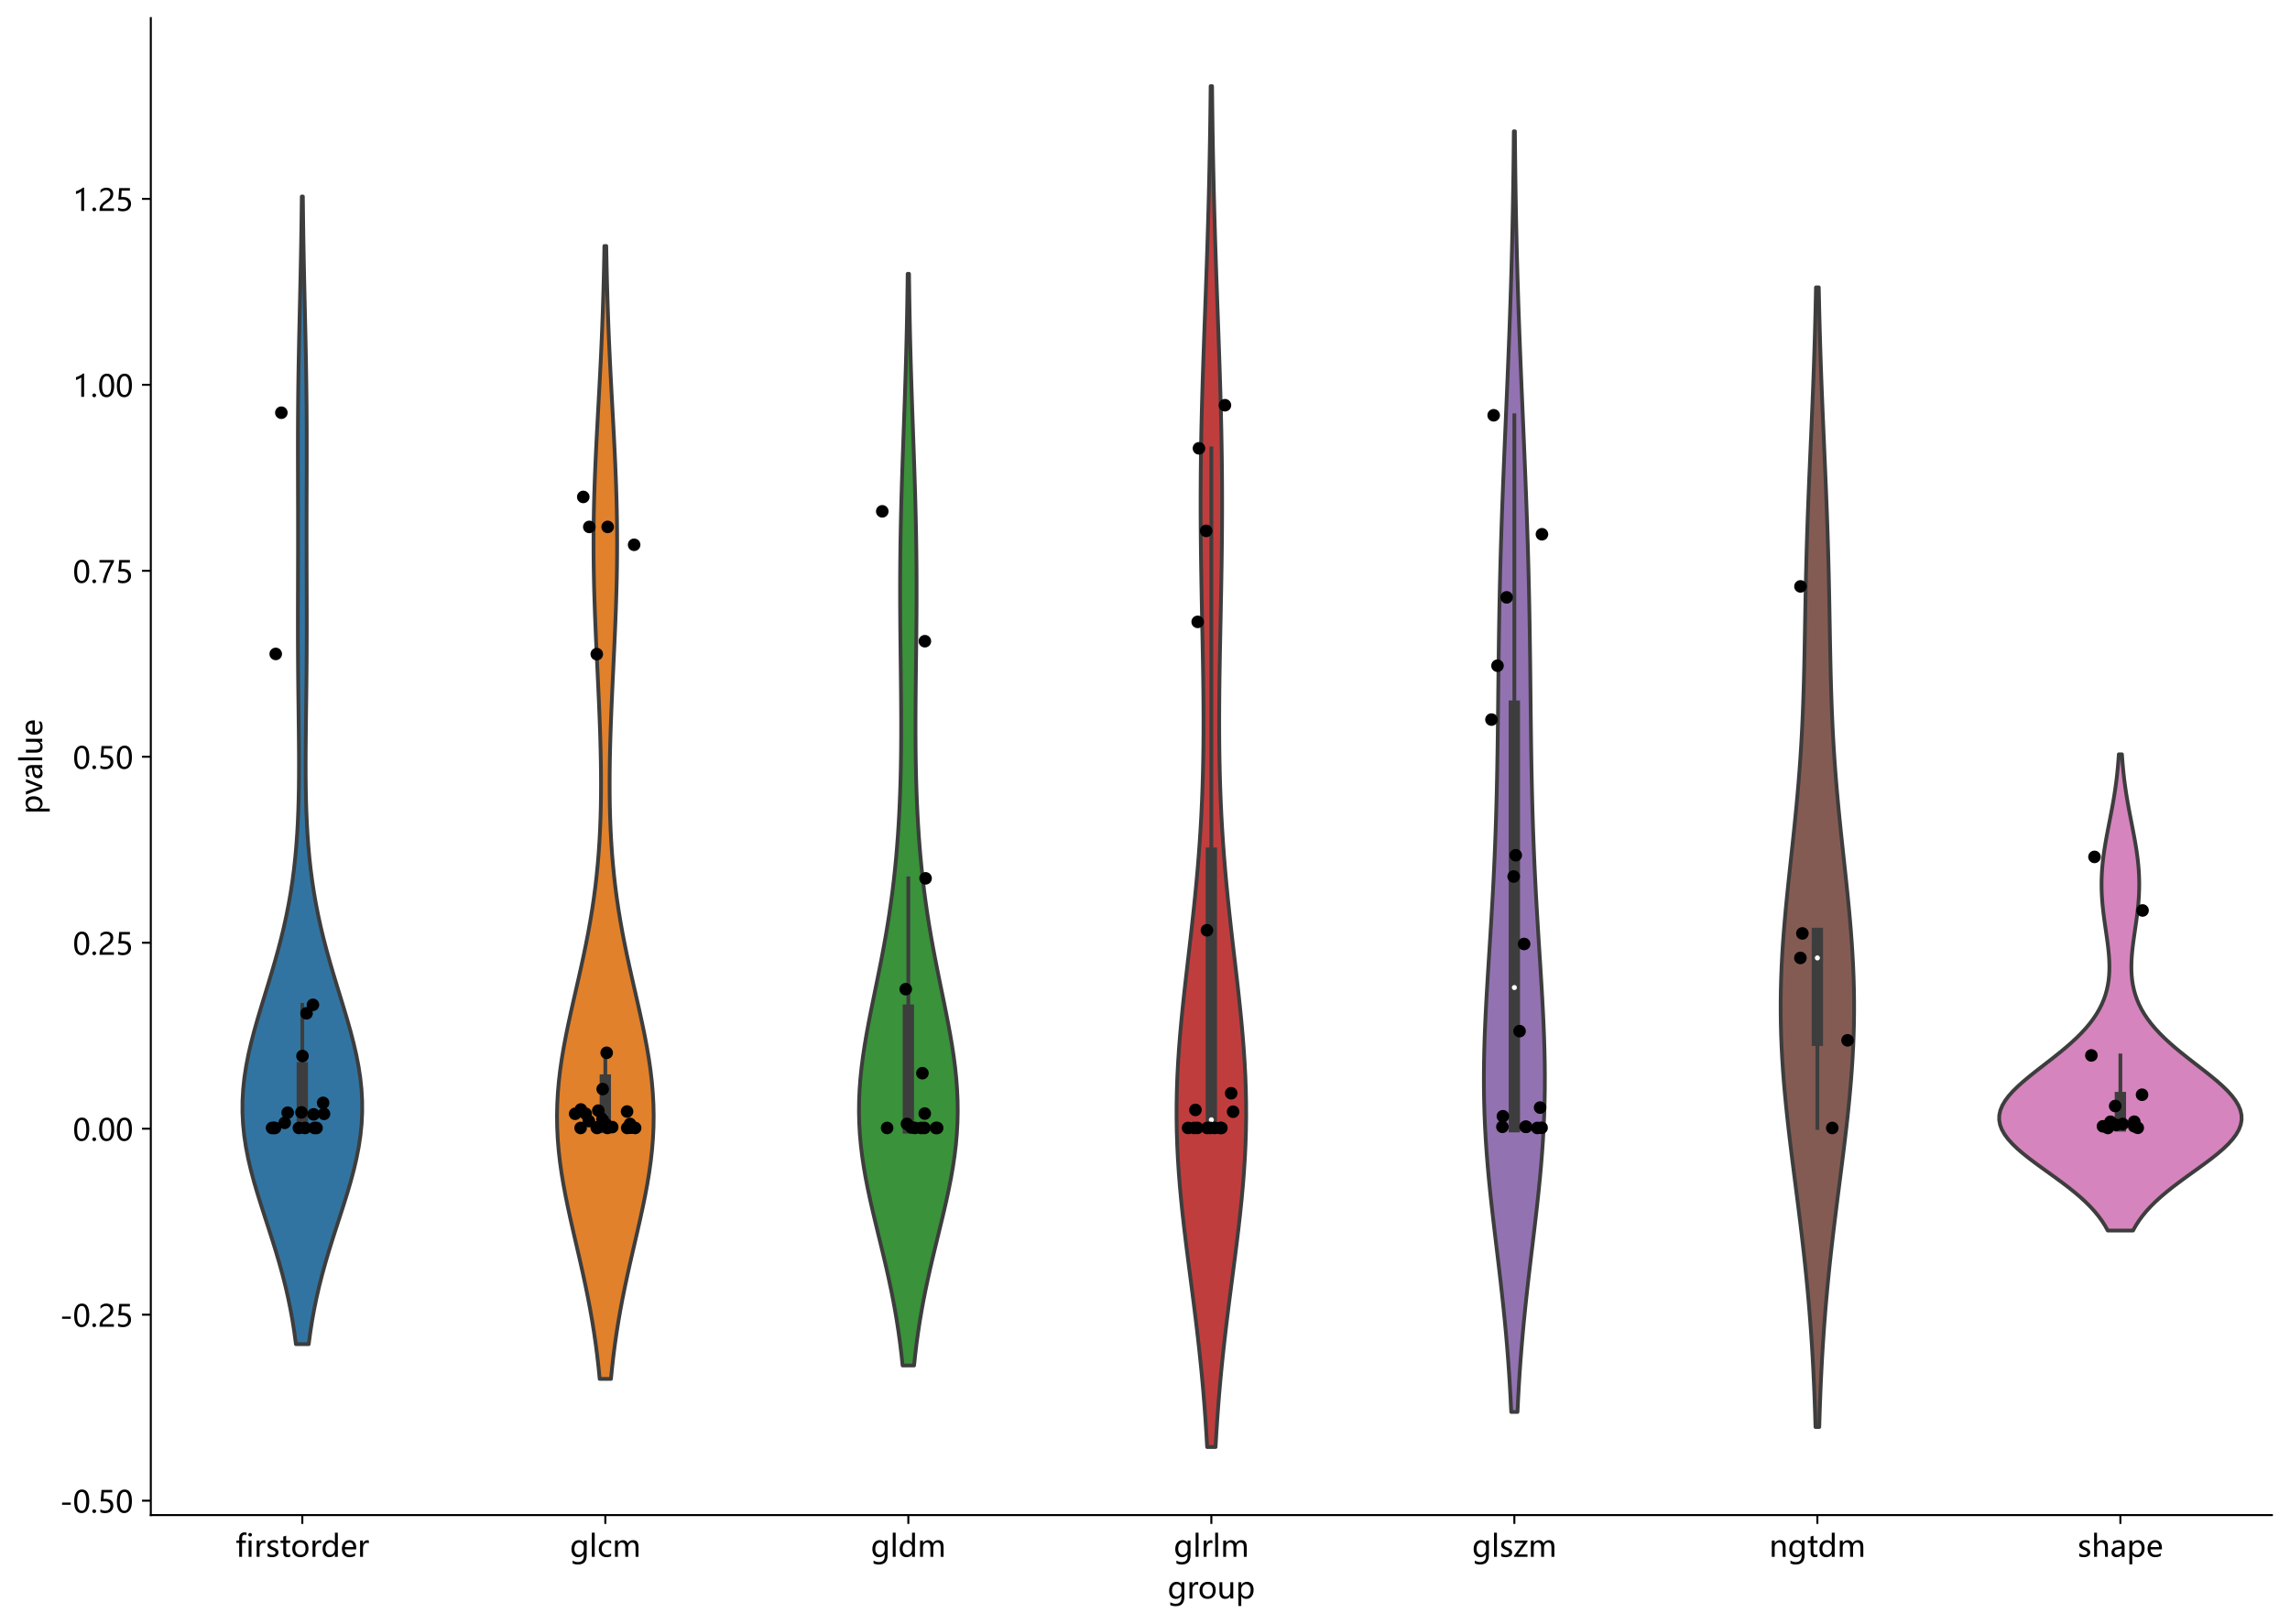 <?xml version="1.0" encoding="utf-8" standalone="no"?>
<!DOCTYPE svg PUBLIC "-//W3C//DTD SVG 1.1//EN"
  "http://www.w3.org/Graphics/SVG/1.1/DTD/svg11.dtd">
<!-- Created with matplotlib (https://matplotlib.org/) -->
<svg height="645.901pt" version="1.1" viewBox="0 0 910.587 645.901" width="910.587pt" xmlns="http://www.w3.org/2000/svg" xmlns:xlink="http://www.w3.org/1999/xlink">
 <defs>
  <style type="text/css">
*{stroke-linecap:butt;stroke-linejoin:round;}
  </style>
 </defs>
 <g id="figure_1">
  <g id="patch_1">
   <path d="M 0 645.901 
L 910.587 645.901 
L 910.587 0 
L 0 0 
z
" style="fill:#ffffff;"/>
  </g>
  <g id="axes_1">
   <g id="patch_2">
    <path d="M 59.968 602.48 
L 903.388 602.48 
L 903.388 7.2 
L 59.968 7.2 
z
" style="fill:#ffffff;"/>
   </g>
   <g id="PolyCollection_1">
    <defs>
     <path d="M 122.753 -111.392 
L 117.671 -111.392 
L 117.056 -116.002 
L 116.336 -120.611 
L 115.505 -125.221 
L 114.559 -129.831 
L 113.499 -134.441 
L 112.327 -139.05 
L 111.054 -143.66 
L 109.692 -148.27 
L 108.26 -152.88 
L 106.781 -157.489 
L 105.284 -162.099 
L 103.801 -166.709 
L 102.364 -171.319 
L 101.011 -175.928 
L 99.776 -180.538 
L 98.692 -185.148 
L 97.792 -189.758 
L 97.098 -194.367 
L 96.632 -198.977 
L 96.406 -203.587 
L 96.425 -208.197 
L 96.686 -212.806 
L 97.179 -217.416 
L 97.887 -222.026 
L 98.788 -226.636 
L 99.854 -231.245 
L 101.055 -235.855 
L 102.358 -240.465 
L 103.729 -245.075 
L 105.138 -249.684 
L 106.552 -254.294 
L 107.946 -258.904 
L 109.295 -263.514 
L 110.579 -268.123 
L 111.782 -272.733 
L 112.893 -277.343 
L 113.905 -281.953 
L 114.811 -286.562 
L 115.613 -291.172 
L 116.31 -295.782 
L 116.907 -300.392 
L 117.409 -305.002 
L 117.822 -309.611 
L 118.154 -314.221 
L 118.413 -318.831 
L 118.606 -323.441 
L 118.742 -328.05 
L 118.83 -332.66 
L 118.876 -337.27 
L 118.888 -341.88 
L 118.875 -346.489 
L 118.841 -351.099 
L 118.795 -355.709 
L 118.74 -360.319 
L 118.683 -364.928 
L 118.627 -369.538 
L 118.576 -374.148 
L 118.532 -378.758 
L 118.497 -383.367 
L 118.472 -387.977 
L 118.456 -392.587 
L 118.45 -397.197 
L 118.451 -401.806 
L 118.459 -406.416 
L 118.47 -411.026 
L 118.483 -415.636 
L 118.496 -420.245 
L 118.506 -424.855 
L 118.513 -429.465 
L 118.515 -434.075 
L 118.512 -438.684 
L 118.506 -443.294 
L 118.495 -447.904 
L 118.483 -452.514 
L 118.471 -457.123 
L 118.461 -461.733 
L 118.456 -466.343 
L 118.458 -470.953 
L 118.468 -475.562 
L 118.49 -480.172 
L 118.523 -484.782 
L 118.569 -489.392 
L 118.627 -494.001 
L 118.697 -498.611 
L 118.778 -503.221 
L 118.868 -507.831 
L 118.965 -512.44 
L 119.068 -517.05 
L 119.173 -521.66 
L 119.279 -526.27 
L 119.383 -530.879 
L 119.484 -535.489 
L 119.579 -540.099 
L 119.669 -544.709 
L 119.75 -549.319 
L 119.824 -553.928 
L 119.89 -558.538 
L 119.948 -563.148 
L 119.998 -567.758 
L 120.426 -567.758 
L 120.426 -567.758 
L 120.476 -563.148 
L 120.533 -558.538 
L 120.599 -553.928 
L 120.673 -549.319 
L 120.755 -544.709 
L 120.844 -540.099 
L 120.94 -535.489 
L 121.041 -530.879 
L 121.145 -526.27 
L 121.251 -521.66 
L 121.356 -517.05 
L 121.458 -512.44 
L 121.556 -507.831 
L 121.646 -503.221 
L 121.727 -498.611 
L 121.797 -494.001 
L 121.855 -489.392 
L 121.901 -484.782 
L 121.934 -480.172 
L 121.955 -475.562 
L 121.966 -470.953 
L 121.968 -466.343 
L 121.963 -461.733 
L 121.953 -457.123 
L 121.941 -452.514 
L 121.928 -447.904 
L 121.918 -443.294 
L 121.911 -438.684 
L 121.909 -434.075 
L 121.911 -429.465 
L 121.918 -424.855 
L 121.928 -420.245 
L 121.941 -415.636 
L 121.954 -411.026 
L 121.965 -406.416 
L 121.972 -401.806 
L 121.974 -397.197 
L 121.967 -392.587 
L 121.952 -387.977 
L 121.927 -383.367 
L 121.892 -378.758 
L 121.848 -374.148 
L 121.797 -369.538 
L 121.741 -364.928 
L 121.683 -360.319 
L 121.629 -355.709 
L 121.582 -351.099 
L 121.549 -346.489 
L 121.535 -341.88 
L 121.548 -337.27 
L 121.594 -332.66 
L 121.681 -328.05 
L 121.817 -323.441 
L 122.011 -318.831 
L 122.269 -314.221 
L 122.601 -309.611 
L 123.014 -305.002 
L 123.516 -300.392 
L 124.113 -295.782 
L 124.811 -291.172 
L 125.612 -286.562 
L 126.519 -281.953 
L 127.53 -277.343 
L 128.641 -272.733 
L 129.845 -268.123 
L 131.129 -263.514 
L 132.478 -258.904 
L 133.871 -254.294 
L 135.286 -249.684 
L 136.694 -245.075 
L 138.066 -240.465 
L 139.369 -235.855 
L 140.569 -231.245 
L 141.636 -226.636 
L 142.537 -222.026 
L 143.245 -217.416 
L 143.738 -212.806 
L 143.999 -208.197 
L 144.017 -203.587 
L 143.791 -198.977 
L 143.325 -194.367 
L 142.632 -189.758 
L 141.731 -185.148 
L 140.648 -180.538 
L 139.413 -175.928 
L 138.059 -171.319 
L 136.623 -166.709 
L 135.139 -162.099 
L 133.642 -157.489 
L 132.164 -152.88 
L 130.732 -148.27 
L 129.37 -143.66 
L 128.096 -139.05 
L 126.925 -134.441 
L 125.864 -129.831 
L 124.919 -125.221 
L 124.088 -120.611 
L 123.368 -116.002 
L 122.753 -111.392 
z
" id="m311e43e7d5" style="stroke:#3d3d3d;stroke-width:1.5;"/>
    </defs>
    <g clip-path="url(#p7c1669b28d)">
     <use style="fill:#3274a1;stroke:#3d3d3d;stroke-width:1.5;" x="0" xlink:href="#m311e43e7d5" y="645.901"/>
    </g>
   </g>
   <g id="PolyCollection_2">
    <defs>
     <path d="M 242.941 -97.575 
L 238.459 -97.575 
L 238.007 -102.126 
L 237.49 -106.676 
L 236.905 -111.227 
L 236.25 -115.777 
L 235.526 -120.328 
L 234.732 -124.879 
L 233.874 -129.429 
L 232.955 -133.98 
L 231.985 -138.53 
L 230.974 -143.081 
L 229.934 -147.632 
L 228.881 -152.182 
L 227.83 -156.733 
L 226.801 -161.283 
L 225.811 -165.834 
L 224.882 -170.384 
L 224.032 -174.935 
L 223.279 -179.486 
L 222.641 -184.036 
L 222.131 -188.587 
L 221.763 -193.137 
L 221.545 -197.688 
L 221.481 -202.239 
L 221.574 -206.789 
L 221.821 -211.34 
L 222.216 -215.89 
L 222.749 -220.441 
L 223.407 -224.991 
L 224.175 -229.542 
L 225.037 -234.093 
L 225.972 -238.643 
L 226.961 -243.194 
L 227.986 -247.744 
L 229.026 -252.295 
L 230.064 -256.846 
L 231.083 -261.396 
L 232.068 -265.947 
L 233.007 -270.497 
L 233.89 -275.048 
L 234.708 -279.598 
L 235.455 -284.149 
L 236.128 -288.7 
L 236.725 -293.25 
L 237.245 -297.801 
L 237.691 -302.351 
L 238.063 -306.902 
L 238.366 -311.453 
L 238.604 -316.003 
L 238.78 -320.554 
L 238.899 -325.104 
L 238.967 -329.655 
L 238.987 -334.206 
L 238.965 -338.756 
L 238.904 -343.307 
L 238.81 -347.857 
L 238.686 -352.408 
L 238.537 -356.958 
L 238.367 -361.509 
L 238.179 -366.06 
L 237.978 -370.61 
L 237.768 -375.161 
L 237.553 -379.711 
L 237.338 -384.262 
L 237.125 -388.813 
L 236.921 -393.363 
L 236.728 -397.914 
L 236.551 -402.464 
L 236.394 -407.015 
L 236.259 -411.565 
L 236.151 -416.116 
L 236.072 -420.667 
L 236.023 -425.217 
L 236.007 -429.768 
L 236.024 -434.318 
L 236.074 -438.869 
L 236.156 -443.42 
L 236.268 -447.97 
L 236.41 -452.521 
L 236.578 -457.071 
L 236.768 -461.622 
L 236.977 -466.172 
L 237.202 -470.723 
L 237.438 -475.274 
L 237.682 -479.824 
L 237.928 -484.375 
L 238.174 -488.925 
L 238.416 -493.476 
L 238.65 -498.027 
L 238.875 -502.577 
L 239.088 -507.128 
L 239.287 -511.678 
L 239.472 -516.229 
L 239.64 -520.78 
L 239.793 -525.33 
L 239.93 -529.881 
L 240.051 -534.431 
L 240.158 -538.982 
L 240.251 -543.532 
L 240.33 -548.083 
L 241.07 -548.083 
L 241.07 -548.083 
L 241.15 -543.532 
L 241.243 -538.982 
L 241.349 -534.431 
L 241.471 -529.881 
L 241.608 -525.33 
L 241.761 -520.78 
L 241.929 -516.229 
L 242.113 -511.678 
L 242.313 -507.128 
L 242.526 -502.577 
L 242.75 -498.027 
L 242.985 -493.476 
L 243.227 -488.925 
L 243.473 -484.375 
L 243.719 -479.824 
L 243.962 -475.274 
L 244.198 -470.723 
L 244.423 -466.172 
L 244.633 -461.622 
L 244.823 -457.071 
L 244.991 -452.521 
L 245.132 -447.97 
L 245.245 -443.42 
L 245.327 -438.869 
L 245.377 -434.318 
L 245.394 -429.768 
L 245.377 -425.217 
L 245.329 -420.667 
L 245.25 -416.116 
L 245.141 -411.565 
L 245.007 -407.015 
L 244.85 -402.464 
L 244.673 -397.914 
L 244.48 -393.363 
L 244.275 -388.813 
L 244.063 -384.262 
L 243.847 -379.711 
L 243.632 -375.161 
L 243.422 -370.61 
L 243.221 -366.06 
L 243.034 -361.509 
L 242.863 -356.958 
L 242.714 -352.408 
L 242.59 -347.857 
L 242.496 -343.307 
L 242.436 -338.756 
L 242.414 -334.206 
L 242.434 -329.655 
L 242.501 -325.104 
L 242.621 -320.554 
L 242.797 -316.003 
L 243.035 -311.453 
L 243.338 -306.902 
L 243.71 -302.351 
L 244.155 -297.801 
L 244.676 -293.25 
L 245.273 -288.7 
L 245.946 -284.149 
L 246.693 -279.598 
L 247.511 -275.048 
L 248.393 -270.497 
L 249.332 -265.947 
L 250.318 -261.396 
L 251.337 -256.846 
L 252.375 -252.295 
L 253.415 -247.744 
L 254.439 -243.194 
L 255.429 -238.643 
L 256.364 -234.093 
L 257.225 -229.542 
L 257.994 -224.991 
L 258.652 -220.441 
L 259.185 -215.89 
L 259.58 -211.34 
L 259.827 -206.789 
L 259.92 -202.239 
L 259.856 -197.688 
L 259.638 -193.137 
L 259.269 -188.587 
L 258.76 -184.036 
L 258.122 -179.486 
L 257.369 -174.935 
L 256.519 -170.384 
L 255.589 -165.834 
L 254.6 -161.283 
L 253.571 -156.733 
L 252.52 -152.182 
L 251.467 -147.632 
L 250.427 -143.081 
L 249.416 -138.53 
L 248.446 -133.98 
L 247.527 -129.429 
L 246.668 -124.879 
L 245.875 -120.328 
L 245.15 -115.777 
L 244.496 -111.227 
L 243.911 -106.676 
L 243.394 -102.126 
L 242.941 -97.575 
z
" id="mb63a824deb" style="stroke:#3d3d3d;stroke-width:1.5;"/>
    </defs>
    <g clip-path="url(#p7c1669b28d)">
     <use style="fill:#e1812c;stroke:#3d3d3d;stroke-width:1.5;" x="0" xlink:href="#mb63a824deb" y="645.901"/>
    </g>
   </g>
   <g id="PolyCollection_3">
    <defs>
     <path d="M 363.47 -102.914 
L 358.908 -102.914 
L 358.444 -107.299 
L 357.914 -111.684 
L 357.314 -116.068 
L 356.643 -120.453 
L 355.9 -124.838 
L 355.088 -129.223 
L 354.21 -133.608 
L 353.272 -137.993 
L 352.283 -142.378 
L 351.253 -146.763 
L 350.197 -151.147 
L 349.128 -155.532 
L 348.064 -159.917 
L 347.023 -164.302 
L 346.023 -168.687 
L 345.085 -173.072 
L 344.226 -177.457 
L 343.464 -181.842 
L 342.814 -186.227 
L 342.29 -190.611 
L 341.902 -194.996 
L 341.657 -199.381 
L 341.558 -203.766 
L 341.605 -208.151 
L 341.794 -212.536 
L 342.119 -216.921 
L 342.569 -221.306 
L 343.131 -225.69 
L 343.792 -230.075 
L 344.533 -234.46 
L 345.339 -238.845 
L 346.193 -243.23 
L 347.076 -247.615 
L 347.974 -252 
L 348.872 -256.385 
L 349.757 -260.769 
L 350.617 -265.154 
L 351.444 -269.539 
L 352.229 -273.924 
L 352.967 -278.309 
L 353.656 -282.694 
L 354.291 -287.079 
L 354.873 -291.464 
L 355.403 -295.849 
L 355.879 -300.233 
L 356.305 -304.618 
L 356.683 -309.003 
L 357.014 -313.388 
L 357.302 -317.773 
L 357.549 -322.158 
L 357.756 -326.543 
L 357.928 -330.928 
L 358.066 -335.312 
L 358.172 -339.697 
L 358.25 -344.082 
L 358.302 -348.467 
L 358.331 -352.852 
L 358.339 -357.237 
L 358.329 -361.622 
L 358.305 -366.007 
L 358.269 -370.392 
L 358.225 -374.776 
L 358.175 -379.161 
L 358.123 -383.546 
L 358.071 -387.931 
L 358.023 -392.316 
L 357.981 -396.701 
L 357.947 -401.086 
L 357.924 -405.471 
L 357.913 -409.855 
L 357.916 -414.24 
L 357.934 -418.625 
L 357.968 -423.01 
L 358.017 -427.395 
L 358.082 -431.78 
L 358.162 -436.165 
L 358.257 -440.55 
L 358.365 -444.934 
L 358.486 -449.319 
L 358.618 -453.704 
L 358.758 -458.089 
L 358.905 -462.474 
L 359.057 -466.859 
L 359.213 -471.244 
L 359.369 -475.629 
L 359.525 -480.014 
L 359.678 -484.398 
L 359.826 -488.783 
L 359.969 -493.168 
L 360.105 -497.553 
L 360.233 -501.938 
L 360.352 -506.323 
L 360.461 -510.708 
L 360.562 -515.093 
L 360.652 -519.477 
L 360.733 -523.862 
L 360.805 -528.247 
L 360.868 -532.632 
L 360.923 -537.017 
L 361.455 -537.017 
L 361.455 -537.017 
L 361.51 -532.632 
L 361.573 -528.247 
L 361.645 -523.862 
L 361.726 -519.477 
L 361.816 -515.093 
L 361.916 -510.708 
L 362.026 -506.323 
L 362.145 -501.938 
L 362.273 -497.553 
L 362.409 -493.168 
L 362.552 -488.783 
L 362.7 -484.398 
L 362.853 -480.014 
L 363.009 -475.629 
L 363.165 -471.244 
L 363.32 -466.859 
L 363.473 -462.474 
L 363.62 -458.089 
L 363.76 -453.704 
L 363.892 -449.319 
L 364.012 -444.934 
L 364.121 -440.55 
L 364.216 -436.165 
L 364.296 -431.78 
L 364.361 -427.395 
L 364.41 -423.01 
L 364.444 -418.625 
L 364.461 -414.24 
L 364.464 -409.855 
L 364.454 -405.471 
L 364.431 -401.086 
L 364.397 -396.701 
L 364.355 -392.316 
L 364.307 -387.931 
L 364.255 -383.546 
L 364.203 -379.161 
L 364.153 -374.776 
L 364.109 -370.392 
L 364.073 -366.007 
L 364.049 -361.622 
L 364.039 -357.237 
L 364.047 -352.852 
L 364.076 -348.467 
L 364.128 -344.082 
L 364.206 -339.697 
L 364.312 -335.312 
L 364.45 -330.928 
L 364.622 -326.543 
L 364.829 -322.158 
L 365.076 -317.773 
L 365.363 -313.388 
L 365.695 -309.003 
L 366.072 -304.618 
L 366.499 -300.233 
L 366.975 -295.849 
L 367.504 -291.464 
L 368.087 -287.079 
L 368.722 -282.694 
L 369.411 -278.309 
L 370.149 -273.924 
L 370.934 -269.539 
L 371.761 -265.154 
L 372.621 -260.769 
L 373.505 -256.385 
L 374.403 -252 
L 375.302 -247.615 
L 376.185 -243.23 
L 377.039 -238.845 
L 377.845 -234.46 
L 378.586 -230.075 
L 379.246 -225.69 
L 379.809 -221.306 
L 380.259 -216.921 
L 380.584 -212.536 
L 380.773 -208.151 
L 380.82 -203.766 
L 380.721 -199.381 
L 380.476 -194.996 
L 380.088 -190.611 
L 379.563 -186.227 
L 378.914 -181.842 
L 378.152 -177.457 
L 377.293 -173.072 
L 376.355 -168.687 
L 375.355 -164.302 
L 374.314 -159.917 
L 373.25 -155.532 
L 372.181 -151.147 
L 371.125 -146.763 
L 370.095 -142.378 
L 369.106 -137.993 
L 368.168 -133.608 
L 367.29 -129.223 
L 366.478 -124.838 
L 365.735 -120.453 
L 365.064 -116.068 
L 364.464 -111.684 
L 363.934 -107.299 
L 363.47 -102.914 
z
" id="mafa6ee780d" style="stroke:#3d3d3d;stroke-width:1.5;"/>
    </defs>
    <g clip-path="url(#p7c1669b28d)">
     <use style="fill:#3a923a;stroke:#3d3d3d;stroke-width:1.5;" x="0" xlink:href="#mafa6ee780d" y="645.901"/>
    </g>
   </g>
   <g id="PolyCollection_4">
    <defs>
     <path d="M 483.353 -70.479 
L 480.002 -70.479 
L 479.688 -75.945 
L 479.333 -81.411 
L 478.935 -86.878 
L 478.492 -92.344 
L 478.005 -97.81 
L 477.474 -103.277 
L 476.902 -108.743 
L 476.291 -114.209 
L 475.647 -119.676 
L 474.974 -125.142 
L 474.28 -130.608 
L 473.574 -136.074 
L 472.864 -141.541 
L 472.161 -147.007 
L 471.476 -152.473 
L 470.821 -157.94 
L 470.205 -163.406 
L 469.642 -168.872 
L 469.14 -174.338 
L 468.71 -179.805 
L 468.359 -185.271 
L 468.094 -190.737 
L 467.921 -196.204 
L 467.842 -201.67 
L 467.858 -207.136 
L 467.967 -212.603 
L 468.167 -218.069 
L 468.452 -223.535 
L 468.816 -229.001 
L 469.251 -234.468 
L 469.746 -239.934 
L 470.291 -245.4 
L 470.876 -250.867 
L 471.489 -256.333 
L 472.119 -261.799 
L 472.755 -267.266 
L 473.388 -272.732 
L 474.006 -278.198 
L 474.603 -283.664 
L 475.171 -289.131 
L 475.703 -294.597 
L 476.194 -300.063 
L 476.641 -305.53 
L 477.042 -310.996 
L 477.393 -316.462 
L 477.696 -321.929 
L 477.95 -327.395 
L 478.156 -332.861 
L 478.317 -338.327 
L 478.434 -343.794 
L 478.511 -349.26 
L 478.551 -354.726 
L 478.558 -360.193 
L 478.535 -365.659 
L 478.487 -371.125 
L 478.419 -376.592 
L 478.333 -382.058 
L 478.235 -387.524 
L 478.129 -392.99 
L 478.019 -398.457 
L 477.909 -403.923 
L 477.802 -409.389 
L 477.702 -414.856 
L 477.612 -420.322 
L 477.535 -425.788 
L 477.474 -431.255 
L 477.431 -436.721 
L 477.407 -442.187 
L 477.403 -447.653 
L 477.422 -453.12 
L 477.462 -458.586 
L 477.523 -464.052 
L 477.607 -469.519 
L 477.71 -474.985 
L 477.833 -480.451 
L 477.973 -485.918 
L 478.128 -491.384 
L 478.297 -496.85 
L 478.477 -502.316 
L 478.666 -507.783 
L 478.86 -513.249 
L 479.058 -518.715 
L 479.257 -524.182 
L 479.455 -529.648 
L 479.649 -535.114 
L 479.839 -540.581 
L 480.021 -546.047 
L 480.194 -551.513 
L 480.358 -556.979 
L 480.512 -562.446 
L 480.654 -567.912 
L 480.785 -573.378 
L 480.904 -578.845 
L 481.012 -584.311 
L 481.109 -589.777 
L 481.195 -595.244 
L 481.27 -600.71 
L 481.336 -606.176 
L 481.394 -611.642 
L 481.961 -611.642 
L 481.961 -611.642 
L 482.019 -606.176 
L 482.085 -600.71 
L 482.16 -595.244 
L 482.246 -589.777 
L 482.343 -584.311 
L 482.451 -578.845 
L 482.57 -573.378 
L 482.701 -567.912 
L 482.843 -562.446 
L 482.997 -556.979 
L 483.161 -551.513 
L 483.334 -546.047 
L 483.516 -540.581 
L 483.706 -535.114 
L 483.9 -529.648 
L 484.098 -524.182 
L 484.297 -518.715 
L 484.495 -513.249 
L 484.689 -507.783 
L 484.878 -502.316 
L 485.058 -496.85 
L 485.227 -491.384 
L 485.382 -485.918 
L 485.522 -480.451 
L 485.645 -474.985 
L 485.748 -469.519 
L 485.832 -464.052 
L 485.893 -458.586 
L 485.933 -453.12 
L 485.952 -447.653 
L 485.948 -442.187 
L 485.924 -436.721 
L 485.881 -431.255 
L 485.82 -425.788 
L 485.743 -420.322 
L 485.653 -414.856 
L 485.553 -409.389 
L 485.446 -403.923 
L 485.336 -398.457 
L 485.226 -392.99 
L 485.12 -387.524 
L 485.022 -382.058 
L 484.936 -376.592 
L 484.868 -371.125 
L 484.82 -365.659 
L 484.797 -360.193 
L 484.804 -354.726 
L 484.844 -349.26 
L 484.921 -343.794 
L 485.038 -338.327 
L 485.199 -332.861 
L 485.405 -327.395 
L 485.659 -321.929 
L 485.962 -316.462 
L 486.313 -310.996 
L 486.714 -305.53 
L 487.161 -300.063 
L 487.652 -294.597 
L 488.184 -289.131 
L 488.752 -283.664 
L 489.349 -278.198 
L 489.967 -272.732 
L 490.6 -267.266 
L 491.236 -261.799 
L 491.866 -256.333 
L 492.479 -250.867 
L 493.064 -245.4 
L 493.609 -239.934 
L 494.104 -234.468 
L 494.539 -229.001 
L 494.903 -223.535 
L 495.188 -218.069 
L 495.388 -212.603 
L 495.497 -207.136 
L 495.513 -201.67 
L 495.434 -196.204 
L 495.261 -190.737 
L 494.996 -185.271 
L 494.645 -179.805 
L 494.215 -174.338 
L 493.713 -168.872 
L 493.15 -163.406 
L 492.534 -157.94 
L 491.879 -152.473 
L 491.194 -147.007 
L 490.491 -141.541 
L 489.781 -136.074 
L 489.075 -130.608 
L 488.381 -125.142 
L 487.708 -119.676 
L 487.064 -114.209 
L 486.453 -108.743 
L 485.881 -103.277 
L 485.35 -97.81 
L 484.863 -92.344 
L 484.42 -86.878 
L 484.022 -81.411 
L 483.667 -75.945 
L 483.353 -70.479 
z
" id="mc3ade353ae" style="stroke:#3d3d3d;stroke-width:1.5;"/>
    </defs>
    <g clip-path="url(#p7c1669b28d)">
     <use style="fill:#c03d3e;stroke:#3d3d3d;stroke-width:1.5;" x="0" xlink:href="#mc3ade353ae" y="645.901"/>
    </g>
   </g>
   <g id="PolyCollection_5">
    <defs>
     <path d="M 603.408 -84.433 
L 600.924 -84.433 
L 600.673 -89.577 
L 600.387 -94.721 
L 600.063 -99.865 
L 599.699 -105.009 
L 599.296 -110.153 
L 598.853 -115.297 
L 598.373 -120.441 
L 597.856 -125.585 
L 597.307 -130.729 
L 596.732 -135.873 
L 596.135 -141.017 
L 595.523 -146.161 
L 594.905 -151.305 
L 594.29 -156.449 
L 593.685 -161.593 
L 593.102 -166.737 
L 592.548 -171.881 
L 592.034 -177.025 
L 591.566 -182.169 
L 591.153 -187.313 
L 590.8 -192.457 
L 590.512 -197.601 
L 590.291 -202.745 
L 590.14 -207.889 
L 590.058 -213.033 
L 590.042 -218.177 
L 590.09 -223.321 
L 590.196 -228.465 
L 590.355 -233.609 
L 590.561 -238.753 
L 590.804 -243.897 
L 591.079 -249.041 
L 591.378 -254.185 
L 591.692 -259.329 
L 592.016 -264.473 
L 592.343 -269.617 
L 592.666 -274.761 
L 592.982 -279.905 
L 593.285 -285.049 
L 593.573 -290.193 
L 593.843 -295.337 
L 594.094 -300.48 
L 594.323 -305.624 
L 594.531 -310.768 
L 594.719 -315.912 
L 594.885 -321.056 
L 595.033 -326.2 
L 595.162 -331.344 
L 595.274 -336.488 
L 595.372 -341.632 
L 595.457 -346.776 
L 595.532 -351.92 
L 595.598 -357.064 
L 595.659 -362.208 
L 595.717 -367.352 
L 595.773 -372.496 
L 595.83 -377.64 
L 595.891 -382.784 
L 595.957 -387.928 
L 596.03 -393.072 
L 596.112 -398.216 
L 596.203 -403.36 
L 596.305 -408.504 
L 596.419 -413.648 
L 596.544 -418.792 
L 596.682 -423.936 
L 596.831 -429.08 
L 596.993 -434.224 
L 597.165 -439.368 
L 597.347 -444.512 
L 597.539 -449.656 
L 597.738 -454.8 
L 597.945 -459.944 
L 598.157 -465.088 
L 598.373 -470.232 
L 598.592 -475.376 
L 598.812 -480.52 
L 599.032 -485.664 
L 599.251 -490.808 
L 599.467 -495.952 
L 599.678 -501.096 
L 599.885 -506.24 
L 600.084 -511.384 
L 600.276 -516.528 
L 600.46 -521.672 
L 600.634 -526.816 
L 600.798 -531.96 
L 600.951 -537.104 
L 601.094 -542.248 
L 601.226 -547.392 
L 601.346 -552.536 
L 601.456 -557.68 
L 601.555 -562.823 
L 601.644 -567.967 
L 601.723 -573.111 
L 601.792 -578.255 
L 601.853 -583.399 
L 601.906 -588.543 
L 601.951 -593.687 
L 602.381 -593.687 
L 602.381 -593.687 
L 602.426 -588.543 
L 602.479 -583.399 
L 602.54 -578.255 
L 602.609 -573.111 
L 602.688 -567.967 
L 602.777 -562.823 
L 602.876 -557.68 
L 602.986 -552.536 
L 603.106 -547.392 
L 603.238 -542.248 
L 603.381 -537.104 
L 603.534 -531.96 
L 603.698 -526.816 
L 603.872 -521.672 
L 604.056 -516.528 
L 604.248 -511.384 
L 604.447 -506.24 
L 604.654 -501.096 
L 604.865 -495.952 
L 605.081 -490.808 
L 605.3 -485.664 
L 605.52 -480.52 
L 605.74 -475.376 
L 605.959 -470.232 
L 606.176 -465.088 
L 606.388 -459.944 
L 606.594 -454.8 
L 606.794 -449.656 
L 606.985 -444.512 
L 607.167 -439.368 
L 607.34 -434.224 
L 607.501 -429.08 
L 607.65 -423.936 
L 607.788 -418.792 
L 607.913 -413.648 
L 608.027 -408.504 
L 608.129 -403.36 
L 608.221 -398.216 
L 608.302 -393.072 
L 608.375 -387.928 
L 608.441 -382.784 
L 608.502 -377.64 
L 608.559 -372.496 
L 608.616 -367.352 
L 608.673 -362.208 
L 608.734 -357.064 
L 608.8 -351.92 
L 608.875 -346.776 
L 608.96 -341.632 
L 609.058 -336.488 
L 609.17 -331.344 
L 609.299 -326.2 
L 609.447 -321.056 
L 609.613 -315.912 
L 609.801 -310.768 
L 610.009 -305.624 
L 610.239 -300.48 
L 610.489 -295.337 
L 610.759 -290.193 
L 611.047 -285.049 
L 611.35 -279.905 
L 611.666 -274.761 
L 611.989 -269.617 
L 612.316 -264.473 
L 612.64 -259.329 
L 612.954 -254.185 
L 613.253 -249.041 
L 613.528 -243.897 
L 613.772 -238.753 
L 613.977 -233.609 
L 614.136 -228.465 
L 614.242 -223.321 
L 614.29 -218.177 
L 614.274 -213.033 
L 614.192 -207.889 
L 614.041 -202.745 
L 613.821 -197.601 
L 613.532 -192.457 
L 613.179 -187.313 
L 612.766 -182.169 
L 612.298 -177.025 
L 611.784 -171.881 
L 611.23 -166.737 
L 610.647 -161.593 
L 610.042 -156.449 
L 609.427 -151.305 
L 608.809 -146.161 
L 608.198 -141.017 
L 607.6 -135.873 
L 607.025 -130.729 
L 606.476 -125.585 
L 605.96 -120.441 
L 605.479 -115.297 
L 605.036 -110.153 
L 604.633 -105.009 
L 604.269 -99.865 
L 603.945 -94.721 
L 603.659 -89.577 
L 603.408 -84.433 
z
" id="m00b38c5b43" style="stroke:#3d3d3d;stroke-width:1.5;"/>
    </defs>
    <g clip-path="url(#p7c1669b28d)">
     <use style="fill:#9372b2;stroke:#3d3d3d;stroke-width:1.5;" x="0" xlink:href="#m00b38c5b43" y="645.901"/>
    </g>
   </g>
   <g id="PolyCollection_6">
    <defs>
     <path d="M 723.404 -78.455 
L 721.905 -78.455 
L 721.769 -83.033 
L 721.615 -87.61 
L 721.44 -92.188 
L 721.242 -96.765 
L 721.021 -101.343 
L 720.775 -105.92 
L 720.502 -110.498 
L 720.202 -115.075 
L 719.873 -119.653 
L 719.516 -124.23 
L 719.13 -128.808 
L 718.716 -133.385 
L 718.273 -137.962 
L 717.804 -142.54 
L 717.31 -147.117 
L 716.793 -151.695 
L 716.255 -156.272 
L 715.7 -160.85 
L 715.13 -165.427 
L 714.551 -170.005 
L 713.966 -174.582 
L 713.381 -179.16 
L 712.8 -183.737 
L 712.228 -188.315 
L 711.672 -192.892 
L 711.137 -197.47 
L 710.628 -202.047 
L 710.152 -206.625 
L 709.713 -211.202 
L 709.316 -215.78 
L 708.967 -220.357 
L 708.67 -224.935 
L 708.428 -229.512 
L 708.244 -234.09 
L 708.121 -238.667 
L 708.059 -243.245 
L 708.06 -247.822 
L 708.123 -252.4 
L 708.247 -256.977 
L 708.43 -261.555 
L 708.668 -266.132 
L 708.958 -270.709 
L 709.295 -275.287 
L 709.674 -279.864 
L 710.089 -284.442 
L 710.533 -289.019 
L 711 -293.597 
L 711.484 -298.174 
L 711.976 -302.752 
L 712.471 -307.329 
L 712.962 -311.907 
L 713.443 -316.484 
L 713.908 -321.062 
L 714.353 -325.639 
L 714.772 -330.217 
L 715.164 -334.794 
L 715.526 -339.372 
L 715.855 -343.949 
L 716.151 -348.527 
L 716.415 -353.104 
L 716.648 -357.682 
L 716.85 -362.259 
L 717.025 -366.837 
L 717.175 -371.414 
L 717.304 -375.992 
L 717.416 -380.569 
L 717.514 -385.147 
L 717.603 -389.724 
L 717.685 -394.302 
L 717.765 -398.879 
L 717.847 -403.456 
L 717.933 -408.034 
L 718.025 -412.611 
L 718.126 -417.189 
L 718.238 -421.766 
L 718.362 -426.344 
L 718.497 -430.921 
L 718.644 -435.499 
L 718.803 -440.076 
L 718.973 -444.654 
L 719.152 -449.231 
L 719.339 -453.809 
L 719.532 -458.386 
L 719.73 -462.964 
L 719.929 -467.541 
L 720.129 -472.119 
L 720.328 -476.696 
L 720.522 -481.274 
L 720.712 -485.851 
L 720.894 -490.429 
L 721.069 -495.006 
L 721.234 -499.584 
L 721.39 -504.161 
L 721.535 -508.739 
L 721.669 -513.316 
L 721.793 -517.894 
L 721.905 -522.471 
L 722.006 -527.049 
L 722.097 -531.626 
L 723.212 -531.626 
L 723.212 -531.626 
L 723.303 -527.049 
L 723.404 -522.471 
L 723.517 -517.894 
L 723.64 -513.316 
L 723.774 -508.739 
L 723.919 -504.161 
L 724.075 -499.584 
L 724.24 -495.006 
L 724.415 -490.429 
L 724.598 -485.851 
L 724.787 -481.274 
L 724.982 -476.696 
L 725.18 -472.119 
L 725.38 -467.541 
L 725.579 -462.964 
L 725.777 -458.386 
L 725.97 -453.809 
L 726.157 -449.231 
L 726.336 -444.654 
L 726.506 -440.076 
L 726.665 -435.499 
L 726.812 -430.921 
L 726.948 -426.344 
L 727.071 -421.766 
L 727.183 -417.189 
L 727.284 -412.611 
L 727.377 -408.034 
L 727.462 -403.456 
L 727.544 -398.879 
L 727.624 -394.302 
L 727.707 -389.724 
L 727.795 -385.147 
L 727.893 -380.569 
L 728.005 -375.992 
L 728.134 -371.414 
L 728.284 -366.837 
L 728.459 -362.259 
L 728.662 -357.682 
L 728.894 -353.104 
L 729.158 -348.527 
L 729.454 -343.949 
L 729.784 -339.372 
L 730.145 -334.794 
L 730.537 -330.217 
L 730.957 -325.639 
L 731.401 -321.062 
L 731.866 -316.484 
L 732.347 -311.907 
L 732.838 -307.329 
L 733.333 -302.752 
L 733.826 -298.174 
L 734.309 -293.597 
L 734.776 -289.019 
L 735.221 -284.442 
L 735.635 -279.864 
L 736.014 -275.287 
L 736.352 -270.709 
L 736.641 -266.132 
L 736.88 -261.555 
L 737.062 -256.977 
L 737.186 -252.4 
L 737.249 -247.822 
L 737.25 -243.245 
L 737.189 -238.667 
L 737.065 -234.09 
L 736.881 -229.512 
L 736.639 -224.935 
L 736.342 -220.357 
L 735.993 -215.78 
L 735.597 -211.202 
L 735.158 -206.625 
L 734.681 -202.047 
L 734.173 -197.47 
L 733.637 -192.892 
L 733.081 -188.315 
L 732.51 -183.737 
L 731.929 -179.16 
L 731.343 -174.582 
L 730.758 -170.005 
L 730.179 -165.427 
L 729.61 -160.85 
L 729.054 -156.272 
L 728.517 -151.695 
L 727.999 -147.117 
L 727.505 -142.54 
L 727.036 -137.962 
L 726.594 -133.385 
L 726.179 -128.808 
L 725.793 -124.23 
L 725.436 -119.653 
L 725.108 -115.075 
L 724.807 -110.498 
L 724.534 -105.92 
L 724.288 -101.343 
L 724.067 -96.765 
L 723.869 -92.188 
L 723.694 -87.61 
L 723.54 -83.033 
L 723.404 -78.455 
z
" id="m979f875357" style="stroke:#3d3d3d;stroke-width:1.5;"/>
    </defs>
    <g clip-path="url(#p7c1669b28d)">
     <use style="fill:#845b53;stroke:#3d3d3d;stroke-width:1.5;" x="0" xlink:href="#m979f875357" y="645.901"/>
    </g>
   </g>
   <g id="PolyCollection_7">
    <defs>
     <path d="M 848.175 -156.571 
L 838.111 -156.571 
L 837.049 -158.484 
L 835.825 -160.397 
L 834.431 -162.31 
L 832.861 -164.222 
L 831.111 -166.135 
L 829.183 -168.048 
L 827.083 -169.961 
L 824.825 -171.874 
L 822.426 -173.787 
L 819.912 -175.7 
L 817.311 -177.613 
L 814.662 -179.526 
L 812.003 -181.439 
L 809.381 -183.351 
L 806.843 -185.264 
L 804.438 -187.177 
L 802.215 -189.09 
L 800.219 -191.003 
L 798.495 -192.916 
L 797.078 -194.829 
L 796.001 -196.742 
L 795.286 -198.655 
L 794.948 -200.568 
L 794.99 -202.48 
L 795.41 -204.393 
L 796.193 -206.306 
L 797.318 -208.219 
L 798.755 -210.132 
L 800.469 -212.045 
L 802.421 -213.958 
L 804.565 -215.871 
L 806.858 -217.784 
L 809.253 -219.697 
L 811.707 -221.609 
L 814.179 -223.522 
L 816.629 -225.435 
L 819.023 -227.348 
L 821.332 -229.261 
L 823.532 -231.174 
L 825.601 -233.087 
L 827.526 -235 
L 829.296 -236.913 
L 830.905 -238.826 
L 832.349 -240.739 
L 833.629 -242.651 
L 834.748 -244.564 
L 835.711 -246.477 
L 836.524 -248.39 
L 837.196 -250.303 
L 837.734 -252.216 
L 838.149 -254.129 
L 838.45 -256.042 
L 838.648 -257.955 
L 838.752 -259.868 
L 838.773 -261.78 
L 838.722 -263.693 
L 838.609 -265.606 
L 838.444 -267.519 
L 838.236 -269.432 
L 837.997 -271.345 
L 837.736 -273.258 
L 837.461 -275.171 
L 837.183 -277.084 
L 836.908 -278.997 
L 836.646 -280.909 
L 836.403 -282.822 
L 836.186 -284.735 
L 835.999 -286.648 
L 835.849 -288.561 
L 835.739 -290.474 
L 835.672 -292.387 
L 835.65 -294.3 
L 835.674 -296.213 
L 835.744 -298.126 
L 835.859 -300.038 
L 836.018 -301.951 
L 836.218 -303.864 
L 836.456 -305.777 
L 836.727 -307.69 
L 837.029 -309.603 
L 837.355 -311.516 
L 837.7 -313.429 
L 838.061 -315.342 
L 838.43 -317.255 
L 838.803 -319.167 
L 839.175 -321.08 
L 839.541 -322.993 
L 839.898 -324.906 
L 840.24 -326.819 
L 840.566 -328.732 
L 840.873 -330.645 
L 841.158 -332.558 
L 841.421 -334.471 
L 841.661 -336.384 
L 841.877 -338.296 
L 842.071 -340.209 
L 842.242 -342.122 
L 842.392 -344.035 
L 842.522 -345.948 
L 843.765 -345.948 
L 843.765 -345.948 
L 843.895 -344.035 
L 844.044 -342.122 
L 844.216 -340.209 
L 844.409 -338.296 
L 844.625 -336.384 
L 844.865 -334.471 
L 845.128 -332.558 
L 845.413 -330.645 
L 845.72 -328.732 
L 846.046 -326.819 
L 846.389 -324.906 
L 846.745 -322.993 
L 847.111 -321.08 
L 847.483 -319.167 
L 847.857 -317.255 
L 848.226 -315.342 
L 848.586 -313.429 
L 848.932 -311.516 
L 849.258 -309.603 
L 849.559 -307.69 
L 849.831 -305.777 
L 850.069 -303.864 
L 850.268 -301.951 
L 850.427 -300.038 
L 850.542 -298.126 
L 850.612 -296.213 
L 850.636 -294.3 
L 850.614 -292.387 
L 850.547 -290.474 
L 850.437 -288.561 
L 850.287 -286.648 
L 850.101 -284.735 
L 849.883 -282.822 
L 849.64 -280.909 
L 849.378 -278.997 
L 849.104 -277.084 
L 848.825 -275.171 
L 848.551 -273.258 
L 848.289 -271.345 
L 848.05 -269.432 
L 847.843 -267.519 
L 847.678 -265.606 
L 847.564 -263.693 
L 847.513 -261.78 
L 847.534 -259.868 
L 847.639 -257.955 
L 847.836 -256.042 
L 848.137 -254.129 
L 848.552 -252.216 
L 849.091 -250.303 
L 849.762 -248.39 
L 850.575 -246.477 
L 851.538 -244.564 
L 852.657 -242.651 
L 853.937 -240.739 
L 855.381 -238.826 
L 856.99 -236.913 
L 858.76 -235 
L 860.685 -233.087 
L 862.755 -231.174 
L 864.954 -229.261 
L 867.263 -227.348 
L 869.658 -225.435 
L 872.108 -223.522 
L 874.579 -221.609 
L 877.033 -219.697 
L 879.429 -217.784 
L 881.722 -215.871 
L 883.866 -213.958 
L 885.817 -212.045 
L 887.531 -210.132 
L 888.968 -208.219 
L 890.093 -206.306 
L 890.876 -204.393 
L 891.296 -202.48 
L 891.339 -200.568 
L 891 -198.655 
L 890.285 -196.742 
L 889.208 -194.829 
L 887.792 -192.916 
L 886.067 -191.003 
L 884.072 -189.09 
L 881.848 -187.177 
L 879.443 -185.264 
L 876.905 -183.351 
L 874.283 -181.439 
L 871.625 -179.526 
L 868.975 -177.613 
L 866.375 -175.7 
L 863.86 -173.787 
L 861.461 -171.874 
L 859.203 -169.961 
L 857.104 -168.048 
L 855.176 -166.135 
L 853.426 -164.222 
L 851.855 -162.31 
L 850.461 -160.397 
L 849.238 -158.484 
L 848.175 -156.571 
z
" id="m7cedf5cf0b" style="stroke:#3d3d3d;stroke-width:1.5;"/>
    </defs>
    <g clip-path="url(#p7c1669b28d)">
     <use style="fill:#d684bd;stroke:#3d3d3d;stroke-width:1.5;" x="0" xlink:href="#m7cedf5cf0b" y="645.901"/>
    </g>
   </g>
   <g id="matplotlib.axis_1">
    <g id="xtick_1">
     <g id="line2d_1">
      <defs>
       <path d="M 0 0 
L 0 3.5 
" id="m97b8b06791" style="stroke:#000000;stroke-width:0.8;"/>
      </defs>
      <g>
       <use style="stroke:#000000;stroke-width:0.8;" x="120.212" xlink:href="#m97b8b06791" y="602.48"/>
      </g>
     </g>
     <g id="text_1">
      <!-- firstorder -->
      <defs>
       <path d="M 36.234 71.781 
Q 33.547 73.188 30.422 73.188 
Q 21.438 73.188 21.438 62.062 
L 21.438 54 
L 34.078 54 
L 34.078 46.094 
L 21.438 46.094 
L 21.438 0 
L 11.969 0 
L 11.969 46.094 
L 2.734 46.094 
L 2.734 54 
L 11.969 54 
L 11.969 62.5 
Q 11.969 71.188 16.969 76.141 
Q 21.969 81.109 29.688 81.109 
Q 33.797 81.109 36.234 80.172 
z
" id="MicrosoftYaHei-102"/>
       <path d="M 7.375 73.047 
Q 7.375 75.594 9.109 77.312 
Q 10.844 79.047 13.375 79.047 
Q 15.969 79.047 17.75 77.344 
Q 19.531 75.641 19.531 73.047 
Q 19.531 70.516 17.75 68.828 
Q 15.969 67.141 13.375 67.141 
Q 10.797 67.141 9.078 68.828 
Q 7.375 70.516 7.375 73.047 
z
M 8.5 0 
L 8.5 54 
L 18.062 54 
L 18.062 0 
z
" id="MicrosoftYaHei-105"/>
       <path d="M 37.5 44.531 
Q 35.109 46.234 30.906 46.234 
Q 25.344 46.234 21.719 41.031 
Q 18.109 35.844 18.109 27.344 
L 18.109 0 
L 8.547 0 
L 8.547 54 
L 18.109 54 
L 18.109 43.016 
L 18.312 43.016 
Q 22.406 54.938 32.469 54.938 
Q 35.75 54.938 37.5 54.203 
z
" id="MicrosoftYaHei-114"/>
       <path d="M 5.516 11.672 
Q 12.75 6.453 21.094 6.453 
Q 32.281 6.453 32.281 13.766 
Q 32.281 16.891 29.828 18.922 
Q 27.391 20.953 19.922 23.734 
Q 10.938 27.344 8.25 30.875 
Q 5.562 34.422 5.562 39.453 
Q 5.562 46.625 11.641 50.953 
Q 17.719 55.281 26.609 55.281 
Q 33.5 55.281 39.406 52.875 
L 39.406 43.656 
Q 33.344 47.562 25.688 47.562 
Q 21.094 47.562 18.203 45.562 
Q 15.328 43.562 15.328 40.281 
Q 15.328 37.062 17.406 35.25 
Q 19.484 33.453 26.609 30.609 
Q 35.641 27.25 38.812 23.625 
Q 42 20.016 42 14.703 
Q 42 7.281 35.906 3 
Q 29.828 -1.266 20.172 -1.266 
Q 11.766 -1.266 5.516 1.906 
z
" id="MicrosoftYaHei-115"/>
       <path d="M 34.469 0.531 
Q 31.344 -1.172 26.031 -1.172 
Q 11.531 -1.172 11.531 14.891 
L 11.531 46.094 
L 2.25 46.094 
L 2.25 54 
L 11.531 54 
L 11.531 67 
L 21.047 70.016 
L 21.047 54 
L 34.469 54 
L 34.469 46.094 
L 21.047 46.094 
L 21.047 16.609 
Q 21.047 11.281 22.844 8.984 
Q 24.656 6.688 28.859 6.688 
Q 32.078 6.688 34.469 8.5 
z
" id="MicrosoftYaHei-116"/>
       <path d="M 4.938 26.422 
Q 4.938 39.797 12.406 47.531 
Q 19.875 55.281 32.672 55.281 
Q 44.828 55.281 51.734 47.828 
Q 58.641 40.375 58.641 27.25 
Q 58.641 14.453 51.266 6.594 
Q 43.891 -1.266 31.5 -1.266 
Q 19.391 -1.266 12.156 6.344 
Q 4.938 13.969 4.938 26.422 
z
M 14.703 26.703 
Q 14.703 17.391 19.406 12.016 
Q 24.125 6.641 32.078 6.641 
Q 40.281 6.641 44.578 11.891 
Q 48.875 17.141 48.875 26.953 
Q 48.875 36.812 44.578 42.078 
Q 40.281 47.359 32.078 47.359 
Q 24.031 47.359 19.359 41.844 
Q 14.703 36.328 14.703 26.703 
z
" id="MicrosoftYaHei-111"/>
       <path d="M 55.422 0 
L 45.844 0 
L 45.844 8.984 
L 45.656 8.984 
Q 39.75 -1.266 27.297 -1.266 
Q 17.047 -1.266 10.984 6.031 
Q 4.938 13.328 4.938 25.734 
Q 4.938 39.109 11.766 47.188 
Q 18.609 55.281 29.641 55.281 
Q 40.672 55.281 45.656 46.688 
L 45.844 46.688 
L 45.844 79.938 
L 55.422 79.938 
z
M 45.906 32.125 
Q 45.906 38.625 41.625 42.984 
Q 37.359 47.359 31.109 47.359 
Q 23.484 47.359 19.094 41.672 
Q 14.703 35.984 14.703 26.172 
Q 14.703 17.141 18.922 11.891 
Q 23.141 6.641 30.172 6.641 
Q 37.109 6.641 41.5 11.781 
Q 45.906 16.938 45.906 24.609 
z
" id="MicrosoftYaHei-100"/>
       <path d="M 52.547 24.562 
L 14.75 24.562 
Q 14.984 15.922 19.469 11.203 
Q 23.969 6.5 32.031 6.5 
Q 41.109 6.5 48.688 12.312 
L 48.688 3.766 
Q 41.547 -1.266 29.781 -1.266 
Q 18.062 -1.266 11.5 6.156 
Q 4.938 13.578 4.938 26.766 
Q 4.938 39.156 12.141 47.219 
Q 19.344 55.281 30.031 55.281 
Q 40.625 55.281 46.578 48.469 
Q 52.547 41.656 52.547 29.391 
z
M 42.969 32.234 
Q 42.922 39.547 39.5 43.547 
Q 36.078 47.562 29.891 47.562 
Q 24.172 47.562 20 43.312 
Q 15.828 39.062 14.75 32.234 
z
" id="MicrosoftYaHei-101"/>
      </defs>
      <g transform="translate(93.681 619.072)scale(0.12 -0.12)">
       <use xlink:href="#MicrosoftYaHei-102"/>
       <use x="34.668" xlink:href="#MicrosoftYaHei-105"/>
       <use x="61.279" xlink:href="#MicrosoftYaHei-114"/>
       <use x="100.213" xlink:href="#MicrosoftYaHei-115"/>
       <use x="146.502" xlink:href="#MicrosoftYaHei-116"/>
       <use x="182.883" xlink:href="#MicrosoftYaHei-111"/>
       <use x="246.457" xlink:href="#MicrosoftYaHei-114"/>
       <use x="283.266" xlink:href="#MicrosoftYaHei-100"/>
       <use x="347.23" xlink:href="#MicrosoftYaHei-101"/>
       <use x="403.969" xlink:href="#MicrosoftYaHei-114"/>
      </g>
     </g>
    </g>
    <g id="xtick_2">
     <g id="line2d_2">
      <g>
       <use style="stroke:#000000;stroke-width:0.8;" x="240.7" xlink:href="#m97b8b06791" y="602.48"/>
      </g>
     </g>
     <g id="text_2">
      <!-- glcm -->
      <defs>
       <path d="M 55.422 4.547 
Q 55.422 -25.438 26.312 -25.438 
Q 16.266 -25.438 8.844 -21.688 
L 8.844 -12.453 
Q 17.875 -17.484 26.172 -17.484 
Q 45.844 -17.484 45.844 3.219 
L 45.844 8.938 
L 45.656 8.938 
Q 39.5 -1.266 27.297 -1.266 
Q 17.141 -1.266 11.031 6 
Q 4.938 13.281 4.938 25.297 
Q 4.938 39.109 11.672 47.188 
Q 18.406 55.281 29.641 55.281 
Q 40.438 55.281 45.656 46.688 
L 45.844 46.688 
L 45.844 54 
L 55.422 54 
z
M 45.844 32.125 
Q 45.906 38.375 41.656 42.859 
Q 37.406 47.359 31.203 47.359 
Q 23.391 47.359 19.047 41.625 
Q 14.703 35.891 14.703 25.875 
Q 14.703 17.281 18.891 11.953 
Q 23.094 6.641 30.031 6.641 
Q 37.016 6.641 41.453 11.719 
Q 45.906 16.797 45.844 24.609 
z
" id="MicrosoftYaHei-103"/>
       <path d="M 8.5 0 
L 8.5 79.938 
L 18.062 79.938 
L 18.062 0 
z
" id="MicrosoftYaHei-108"/>
       <path d="M 45.844 2.438 
Q 39.656 -1.266 30.906 -1.266 
Q 19.188 -1.266 12.062 6.25 
Q 4.938 13.766 4.938 25.734 
Q 4.938 39.016 12.625 47.141 
Q 20.312 55.281 33.203 55.281 
Q 40.625 55.281 45.906 52.641 
L 45.906 43.172 
Q 40.188 47.359 33.203 47.359 
Q 25 47.359 19.844 41.672 
Q 14.703 35.984 14.703 26.516 
Q 14.703 17.188 19.562 11.906 
Q 24.422 6.641 32.672 6.641 
Q 39.656 6.641 45.844 11.234 
z
" id="MicrosoftYaHei-99"/>
       <path d="M 86.281 0 
L 76.703 0 
L 76.703 31 
Q 76.703 39.797 73.969 43.578 
Q 71.234 47.359 64.984 47.359 
Q 59.719 47.359 55.953 42.422 
Q 52.203 37.5 52.203 30.766 
L 52.203 0 
L 42.625 0 
L 42.625 31.984 
Q 42.625 47.359 30.766 47.359 
Q 25.297 47.359 21.703 42.672 
Q 18.109 37.984 18.109 30.719 
L 18.109 0 
L 8.547 0 
L 8.547 54 
L 18.109 54 
L 18.109 45.453 
L 18.312 45.453 
Q 24.078 55.281 35.156 55.281 
Q 40.578 55.281 44.719 52.297 
Q 48.875 49.312 50.484 44.234 
Q 56.5 55.281 68.453 55.281 
Q 86.281 55.281 86.281 33.297 
z
" id="MicrosoftYaHei-109"/>
      </defs>
      <g transform="translate(226.635 619.072)scale(0.12 -0.12)">
       <use xlink:href="#MicrosoftYaHei-103"/>
       <use x="63.965" xlink:href="#MicrosoftYaHei-108"/>
       <use x="90.576" xlink:href="#MicrosoftYaHei-99"/>
       <use x="140.723" xlink:href="#MicrosoftYaHei-109"/>
      </g>
     </g>
    </g>
    <g id="xtick_3">
     <g id="line2d_3">
      <g>
       <use style="stroke:#000000;stroke-width:0.8;" x="361.189" xlink:href="#m97b8b06791" y="602.48"/>
      </g>
     </g>
     <g id="text_3">
      <!-- gldm -->
      <g transform="translate(346.294 619.072)scale(0.12 -0.12)">
       <use xlink:href="#MicrosoftYaHei-103"/>
       <use x="63.965" xlink:href="#MicrosoftYaHei-108"/>
       <use x="90.576" xlink:href="#MicrosoftYaHei-100"/>
       <use x="154.541" xlink:href="#MicrosoftYaHei-109"/>
      </g>
     </g>
    </g>
    <g id="xtick_4">
     <g id="line2d_4">
      <g>
       <use style="stroke:#000000;stroke-width:0.8;" x="481.678" xlink:href="#m97b8b06791" y="602.48"/>
      </g>
     </g>
     <g id="text_4">
      <!-- glrlm -->
      <g transform="translate(466.733 619.072)scale(0.12 -0.12)">
       <use xlink:href="#MicrosoftYaHei-103"/>
       <use x="63.965" xlink:href="#MicrosoftYaHei-108"/>
       <use x="90.576" xlink:href="#MicrosoftYaHei-114"/>
       <use x="128.76" xlink:href="#MicrosoftYaHei-108"/>
       <use x="155.371" xlink:href="#MicrosoftYaHei-109"/>
      </g>
     </g>
    </g>
    <g id="xtick_5">
     <g id="line2d_5">
      <g>
       <use style="stroke:#000000;stroke-width:0.8;" x="602.166" xlink:href="#m97b8b06791" y="602.48"/>
      </g>
     </g>
     <g id="text_5">
      <!-- glszm -->
      <defs>
       <path d="M 46.531 0 
L 1.703 0 
L 1.703 3.172 
L 33.109 46.094 
L 4.641 46.094 
L 4.641 54 
L 46.734 54 
L 46.734 50.875 
L 15.531 7.906 
L 46.531 7.906 
z
" id="MicrosoftYaHei-122"/>
      </defs>
      <g transform="translate(585.381 619.072)scale(0.12 -0.12)">
       <use xlink:href="#MicrosoftYaHei-103"/>
       <use x="63.965" xlink:href="#MicrosoftYaHei-108"/>
       <use x="90.576" xlink:href="#MicrosoftYaHei-115"/>
       <use x="136.865" xlink:href="#MicrosoftYaHei-122"/>
       <use x="186.035" xlink:href="#MicrosoftYaHei-109"/>
      </g>
     </g>
    </g>
    <g id="xtick_6">
     <g id="line2d_6">
      <g>
       <use style="stroke:#000000;stroke-width:0.8;" x="722.655" xlink:href="#m97b8b06791" y="602.48"/>
      </g>
     </g>
     <g id="text_6">
      <!-- ngtdm -->
      <defs>
       <path d="M 54.203 0 
L 44.672 0 
L 44.672 30.719 
Q 44.672 47.359 32.516 47.359 
Q 26.219 47.359 22.156 42.672 
Q 18.109 37.984 18.109 30.812 
L 18.109 0 
L 8.547 0 
L 8.547 54 
L 18.109 54 
L 18.109 45.062 
L 18.312 45.062 
Q 24.422 55.281 36.031 55.281 
Q 44.922 55.281 49.562 49.578 
Q 54.203 43.891 54.203 33.016 
z
" id="MicrosoftYaHei-110"/>
      </defs>
      <g transform="translate(703.506 619.072)scale(0.12 -0.12)">
       <use xlink:href="#MicrosoftYaHei-110"/>
       <use x="61.621" xlink:href="#MicrosoftYaHei-103"/>
       <use x="125.586" xlink:href="#MicrosoftYaHei-116"/>
       <use x="161.467" xlink:href="#MicrosoftYaHei-100"/>
       <use x="225.432" xlink:href="#MicrosoftYaHei-109"/>
      </g>
     </g>
    </g>
    <g id="xtick_7">
     <g id="line2d_7">
      <g>
       <use style="stroke:#000000;stroke-width:0.8;" x="843.143" xlink:href="#m97b8b06791" y="602.48"/>
      </g>
     </g>
     <g id="text_7">
      <!-- shape -->
      <defs>
       <path d="M 54.156 0 
L 44.625 0 
L 44.625 31.062 
Q 44.625 47.359 32.516 47.359 
Q 26.312 47.359 22.203 42.594 
Q 18.109 37.844 18.109 30.609 
L 18.109 0 
L 8.547 0 
L 8.547 79.938 
L 18.109 79.938 
L 18.109 45.125 
L 18.312 45.125 
Q 24.516 55.281 35.938 55.281 
Q 54.156 55.281 54.156 33.25 
z
" id="MicrosoftYaHei-104"/>
       <path d="M 9.812 50.25 
Q 17.875 55.281 28.422 55.281 
Q 47.953 55.281 47.953 34.766 
L 47.953 0 
L 38.484 0 
L 38.484 8.344 
L 38.234 8.344 
Q 32.625 -1.266 21.688 -1.266 
Q 13.812 -1.266 9.172 2.984 
Q 4.547 7.234 4.547 14.453 
Q 4.547 29.594 22.469 32.078 
L 38.484 34.328 
Q 38.484 47.562 27.547 47.562 
Q 17.828 47.562 9.812 41.016 
z
M 25.828 25.391 
Q 19.188 24.516 16.672 22.062 
Q 14.156 19.625 14.156 15.234 
Q 14.156 11.375 16.891 8.938 
Q 19.625 6.5 24.125 6.5 
Q 30.375 6.5 34.422 10.891 
Q 38.484 15.281 38.484 21.922 
L 38.484 27.094 
z
" id="MicrosoftYaHei-97"/>
       <path d="M 18.109 7.625 
L 18.109 -24.859 
L 8.547 -24.859 
L 8.547 54 
L 18.109 54 
L 18.109 44.672 
L 18.312 44.672 
Q 24.656 55.281 36.859 55.281 
Q 47.219 55.281 53.094 48.016 
Q 58.984 40.766 58.984 28.562 
Q 58.984 15.094 52.312 6.906 
Q 45.656 -1.266 34.375 -1.266 
Q 23.969 -1.266 18.312 7.625 
z
M 18.062 22.266 
Q 18.062 15.672 22.312 11.156 
Q 26.562 6.641 32.953 6.641 
Q 40.578 6.641 44.875 12.5 
Q 49.172 18.359 49.172 28.719 
Q 49.172 37.453 45.156 42.406 
Q 41.156 47.359 34.234 47.359 
Q 27.156 47.359 22.609 42.328 
Q 18.062 37.312 18.062 29.438 
z
" id="MicrosoftYaHei-112"/>
      </defs>
      <g transform="translate(826.117 619.072)scale(0.12 -0.12)">
       <use xlink:href="#MicrosoftYaHei-115"/>
       <use x="46.289" xlink:href="#MicrosoftYaHei-104"/>
       <use x="107.861" xlink:href="#MicrosoftYaHei-97"/>
       <use x="163.135" xlink:href="#MicrosoftYaHei-112"/>
       <use x="227.002" xlink:href="#MicrosoftYaHei-101"/>
      </g>
     </g>
    </g>
    <g id="text_8">
     <!-- group -->
     <defs>
      <path d="M 53.125 0 
L 43.5 0 
L 43.5 8.5 
L 43.312 8.5 
Q 37.891 -1.266 26.656 -1.266 
Q 7.469 -1.266 7.469 21.688 
L 7.469 54 
L 16.938 54 
L 16.938 23.094 
Q 16.938 6.641 29.547 6.641 
Q 35.797 6.641 39.641 11.25 
Q 43.5 15.875 43.5 22.906 
L 43.5 54 
L 53.125 54 
z
" id="MicrosoftYaHei-117"/>
     </defs>
     <g transform="translate(464.286 635.648)scale(0.12 -0.12)">
      <use xlink:href="#MicrosoftYaHei-103"/>
      <use x="63.965" xlink:href="#MicrosoftYaHei-114"/>
      <use x="100.773" xlink:href="#MicrosoftYaHei-111"/>
      <use x="164.348" xlink:href="#MicrosoftYaHei-117"/>
      <use x="225.969" xlink:href="#MicrosoftYaHei-112"/>
     </g>
    </g>
   </g>
   <g id="matplotlib.axis_2">
    <g id="ytick_1">
     <g id="line2d_8">
      <defs>
       <path d="M 0 0 
L -3.5 0 
" id="m96c670972e" style="stroke:#000000;stroke-width:0.8;"/>
      </defs>
      <g>
       <use style="stroke:#000000;stroke-width:0.8;" x="59.968" xlink:href="#m96c670972e" y="596.74"/>
      </g>
     </g>
     <g id="text_9">
      <!-- -0.50 -->
      <defs>
       <path d="M 36.375 26.266 
L 7.625 26.266 
L 7.625 33.641 
L 36.375 33.641 
z
" id="MicrosoftYaHei-45"/>
       <path d="M 4.438 36.328 
Q 4.438 56.344 11.078 66.625 
Q 17.719 76.906 30.328 76.906 
Q 54.344 76.906 54.344 38.141 
Q 54.344 19 47.578 8.859 
Q 40.828 -1.266 28.609 -1.266 
Q 17.094 -1.266 10.766 8.344 
Q 4.438 17.969 4.438 36.328 
z
M 14.203 36.766 
Q 14.203 6.641 29.5 6.641 
Q 44.531 6.641 44.531 37.25 
Q 44.531 68.953 29.781 68.953 
Q 14.203 68.953 14.203 36.766 
z
" id="MicrosoftYaHei-48"/>
       <path d="M 5.812 5.031 
Q 5.812 7.672 7.609 9.469 
Q 9.422 11.281 12.109 11.281 
Q 14.844 11.281 16.641 9.453 
Q 18.453 7.625 18.453 5.031 
Q 18.453 2.484 16.641 0.656 
Q 14.844 -1.172 12.062 -1.172 
Q 9.375 -1.172 7.594 0.656 
Q 5.812 2.484 5.812 5.031 
z
" id="MicrosoftYaHei-46"/>
       <path d="M 51.469 23.344 
Q 51.469 12.25 44.109 5.469 
Q 36.766 -1.312 24.359 -1.312 
Q 13.719 -1.312 8.5 1.859 
L 8.5 11.625 
Q 16.156 6.641 24.125 6.641 
Q 32.031 6.641 36.891 11 
Q 41.75 15.375 41.75 22.609 
Q 41.75 29.828 36.688 33.859 
Q 31.641 37.891 22.406 37.891 
Q 15.281 37.891 9.578 37.25 
L 12.359 75.641 
L 47.703 75.641 
L 47.703 67.234 
L 20.406 67.234 
L 18.844 45.797 
L 25.734 46.094 
Q 37.75 46.094 44.609 40.109 
Q 51.469 34.125 51.469 23.344 
z
" id="MicrosoftYaHei-53"/>
      </defs>
      <g transform="translate(23.776 601.536)scale(0.12 -0.12)">
       <use xlink:href="#MicrosoftYaHei-45"/>
       <use x="43.262" xlink:href="#MicrosoftYaHei-48"/>
       <use x="101.904" xlink:href="#MicrosoftYaHei-46"/>
       <use x="125.977" xlink:href="#MicrosoftYaHei-53"/>
       <use x="184.619" xlink:href="#MicrosoftYaHei-48"/>
      </g>
     </g>
    </g>
    <g id="ytick_2">
     <g id="line2d_9">
      <g>
       <use style="stroke:#000000;stroke-width:0.8;" x="59.968" xlink:href="#m96c670972e" y="522.787"/>
      </g>
     </g>
     <g id="text_10">
      <!-- -0.25 -->
      <defs>
       <path d="M 41.656 55.812 
Q 41.656 61.922 37.797 65.406 
Q 33.938 68.891 27.297 68.891 
Q 22.609 68.891 17.812 66.5 
Q 13.031 64.109 8.891 59.672 
L 8.891 68.953 
Q 12.594 72.797 17.297 74.844 
Q 22.016 76.906 28.375 76.906 
Q 38.625 76.906 44.875 71.406 
Q 51.125 65.922 51.125 56.547 
Q 51.125 48.188 47.281 42.078 
Q 43.453 35.984 34.188 29.594 
Q 24.703 23.047 21.5 20.219 
Q 18.312 17.391 17.031 14.797 
Q 15.766 12.203 15.766 8.5 
L 53.375 8.5 
L 53.375 0 
L 5.812 0 
L 5.812 3.766 
Q 5.812 10.297 7.594 14.859 
Q 9.375 19.438 13.469 23.75 
Q 17.578 28.078 26.266 34.125 
Q 35.156 40.375 38.406 45.094 
Q 41.656 49.812 41.656 55.812 
z
" id="MicrosoftYaHei-50"/>
      </defs>
      <g transform="translate(23.776 527.583)scale(0.12 -0.12)">
       <use xlink:href="#MicrosoftYaHei-45"/>
       <use x="43.262" xlink:href="#MicrosoftYaHei-48"/>
       <use x="101.904" xlink:href="#MicrosoftYaHei-46"/>
       <use x="125.977" xlink:href="#MicrosoftYaHei-50"/>
       <use x="184.619" xlink:href="#MicrosoftYaHei-53"/>
      </g>
     </g>
    </g>
    <g id="ytick_3">
     <g id="line2d_10">
      <g>
       <use style="stroke:#000000;stroke-width:0.8;" x="59.968" xlink:href="#m96c670972e" y="448.834"/>
      </g>
     </g>
     <g id="text_11">
      <!-- 0.00 -->
      <g transform="translate(28.968 453.63)scale(0.12 -0.12)">
       <use xlink:href="#MicrosoftYaHei-48"/>
       <use x="58.643" xlink:href="#MicrosoftYaHei-46"/>
       <use x="82.715" xlink:href="#MicrosoftYaHei-48"/>
       <use x="141.357" xlink:href="#MicrosoftYaHei-48"/>
      </g>
     </g>
    </g>
    <g id="ytick_4">
     <g id="line2d_11">
      <g>
       <use style="stroke:#000000;stroke-width:0.8;" x="59.968" xlink:href="#m96c670972e" y="374.881"/>
      </g>
     </g>
     <g id="text_12">
      <!-- 0.25 -->
      <g transform="translate(28.968 379.677)scale(0.12 -0.12)">
       <use xlink:href="#MicrosoftYaHei-48"/>
       <use x="58.643" xlink:href="#MicrosoftYaHei-46"/>
       <use x="82.715" xlink:href="#MicrosoftYaHei-50"/>
       <use x="141.357" xlink:href="#MicrosoftYaHei-53"/>
      </g>
     </g>
    </g>
    <g id="ytick_5">
     <g id="line2d_12">
      <g>
       <use style="stroke:#000000;stroke-width:0.8;" x="59.968" xlink:href="#m96c670972e" y="300.928"/>
      </g>
     </g>
     <g id="text_13">
      <!-- 0.50 -->
      <g transform="translate(28.968 305.724)scale(0.12 -0.12)">
       <use xlink:href="#MicrosoftYaHei-48"/>
       <use x="58.643" xlink:href="#MicrosoftYaHei-46"/>
       <use x="82.715" xlink:href="#MicrosoftYaHei-53"/>
       <use x="141.357" xlink:href="#MicrosoftYaHei-48"/>
      </g>
     </g>
    </g>
    <g id="ytick_6">
     <g id="line2d_13">
      <g>
       <use style="stroke:#000000;stroke-width:0.8;" x="59.968" xlink:href="#m96c670972e" y="226.975"/>
      </g>
     </g>
     <g id="text_14">
      <!-- 0.75 -->
      <defs>
       <path d="M 53.469 69.734 
Q 41.547 48.922 34.734 31.219 
Q 27.938 13.531 26.312 0 
L 16.359 0 
Q 18.172 13.328 24.906 30.422 
Q 31.641 47.516 42.922 67.188 
L 5.422 67.188 
L 5.422 75.641 
L 53.469 75.641 
z
" id="MicrosoftYaHei-55"/>
      </defs>
      <g transform="translate(28.968 231.771)scale(0.12 -0.12)">
       <use xlink:href="#MicrosoftYaHei-48"/>
       <use x="58.643" xlink:href="#MicrosoftYaHei-46"/>
       <use x="82.715" xlink:href="#MicrosoftYaHei-55"/>
       <use x="141.357" xlink:href="#MicrosoftYaHei-53"/>
      </g>
     </g>
    </g>
    <g id="ytick_7">
     <g id="line2d_14">
      <g>
       <use style="stroke:#000000;stroke-width:0.8;" x="59.968" xlink:href="#m96c670972e" y="153.022"/>
      </g>
     </g>
     <g id="text_15">
      <!-- 1.00 -->
      <defs>
       <path d="M 27.828 0 
L 27.828 64.703 
Q 25.594 62.453 20.234 59.672 
Q 14.891 56.891 10.359 55.766 
L 10.359 65.141 
Q 16.359 66.797 23.188 70.438 
Q 30.031 74.078 33.688 77.297 
L 37.312 77.297 
L 37.312 0 
z
" id="MicrosoftYaHei-49"/>
      </defs>
      <g transform="translate(28.968 157.818)scale(0.12 -0.12)">
       <use xlink:href="#MicrosoftYaHei-49"/>
       <use x="58.643" xlink:href="#MicrosoftYaHei-46"/>
       <use x="82.715" xlink:href="#MicrosoftYaHei-48"/>
       <use x="141.357" xlink:href="#MicrosoftYaHei-48"/>
      </g>
     </g>
    </g>
    <g id="ytick_8">
     <g id="line2d_15">
      <g>
       <use style="stroke:#000000;stroke-width:0.8;" x="59.968" xlink:href="#m96c670972e" y="79.069"/>
      </g>
     </g>
     <g id="text_16">
      <!-- 1.25 -->
      <g transform="translate(28.968 83.865)scale(0.12 -0.12)">
       <use xlink:href="#MicrosoftYaHei-49"/>
       <use x="58.643" xlink:href="#MicrosoftYaHei-46"/>
       <use x="82.715" xlink:href="#MicrosoftYaHei-50"/>
       <use x="141.357" xlink:href="#MicrosoftYaHei-53"/>
      </g>
     </g>
    </g>
    <g id="text_17">
     <!-- pvalue -->
     <defs>
      <path d="M 52.047 54 
L 30.672 0 
L 21 0 
L 0.688 54 
L 11.141 54 
L 24.312 15.438 
Q 25.922 10.797 26.219 7.672 
L 26.469 7.672 
Q 26.953 11.766 28.172 15.234 
L 42 54 
z
" id="MicrosoftYaHei-118"/>
     </defs>
     <g transform="translate(16.793 323.717)rotate(-90)scale(0.12 -0.12)">
      <use xlink:href="#MicrosoftYaHei-112"/>
      <use x="63.867" xlink:href="#MicrosoftYaHei-118"/>
      <use x="114.357" xlink:href="#MicrosoftYaHei-97"/>
      <use x="169.631" xlink:href="#MicrosoftYaHei-108"/>
      <use x="196.242" xlink:href="#MicrosoftYaHei-117"/>
      <use x="257.863" xlink:href="#MicrosoftYaHei-101"/>
     </g>
    </g>
   </g>
   <g id="line2d_16">
    <path clip-path="url(#p7c1669b28d)" d="M 120.212 448.538 
L 120.212 399.574 
" style="fill:none;stroke:#3d3d3d;stroke-linecap:square;stroke-width:1.5;"/>
   </g>
   <g id="line2d_17">
    <path clip-path="url(#p7c1669b28d)" d="M 120.212 448.538 
L 120.212 424.588 
" style="fill:none;stroke:#3d3d3d;stroke-linecap:square;stroke-width:4.5;"/>
   </g>
   <g id="line2d_18">
    <path clip-path="url(#p7c1669b28d)" d="M 240.7 448.538 
L 240.7 418.654 
" style="fill:none;stroke:#3d3d3d;stroke-linecap:square;stroke-width:1.5;"/>
   </g>
   <g id="line2d_19">
    <path clip-path="url(#p7c1669b28d)" d="M 240.7 448.341 
L 240.7 429.472 
" style="fill:none;stroke:#3d3d3d;stroke-linecap:square;stroke-width:4.5;"/>
   </g>
   <g id="line2d_20">
    <path clip-path="url(#p7c1669b28d)" d="M 361.189 448.538 
L 361.189 349.275 
" style="fill:none;stroke:#3d3d3d;stroke-linecap:square;stroke-width:1.5;"/>
   </g>
   <g id="line2d_21">
    <path clip-path="url(#p7c1669b28d)" d="M 361.189 448.538 
L 361.189 401.704 
" style="fill:none;stroke:#3d3d3d;stroke-linecap:square;stroke-width:4.5;"/>
   </g>
   <g id="line2d_22">
    <path clip-path="url(#p7c1669b28d)" d="M 481.678 448.538 
L 481.678 178.281 
" style="fill:none;stroke:#3d3d3d;stroke-linecap:square;stroke-width:1.5;"/>
   </g>
   <g id="line2d_23">
    <path clip-path="url(#p7c1669b28d)" d="M 481.678 448.538 
L 481.678 339.274 
" style="fill:none;stroke:#3d3d3d;stroke-linecap:square;stroke-width:4.5;"/>
   </g>
   <g id="line2d_24">
    <path clip-path="url(#p7c1669b28d)" d="M 602.166 448.538 
L 602.166 165.143 
" style="fill:none;stroke:#3d3d3d;stroke-linecap:square;stroke-width:1.5;"/>
   </g>
   <g id="line2d_25">
    <path clip-path="url(#p7c1669b28d)" d="M 602.166 448.048 
L 602.166 280.791 
" style="fill:none;stroke:#3d3d3d;stroke-linecap:square;stroke-width:4.5;"/>
   </g>
   <g id="line2d_26">
    <path clip-path="url(#p7c1669b28d)" d="M 722.655 448.538 
L 722.655 371.18 
" style="fill:none;stroke:#3d3d3d;stroke-linecap:square;stroke-width:1.5;"/>
   </g>
   <g id="line2d_27">
    <path clip-path="url(#p7c1669b28d)" d="M 722.655 413.689 
L 722.655 371.18 
" style="fill:none;stroke:#3d3d3d;stroke-linecap:square;stroke-width:4.5;"/>
   </g>
   <g id="line2d_28">
    <path clip-path="url(#p7c1669b28d)" d="M 843.143 448.538 
L 843.143 419.693 
" style="fill:none;stroke:#3d3d3d;stroke-linecap:square;stroke-width:1.5;"/>
   </g>
   <g id="line2d_29">
    <path clip-path="url(#p7c1669b28d)" d="M 843.143 447.731 
L 843.143 436.447 
" style="fill:none;stroke:#3d3d3d;stroke-linecap:square;stroke-width:4.5;"/>
   </g>
   <g id="patch_3">
    <path d="M 59.968 602.48 
L 59.968 7.2 
" style="fill:none;stroke:#000000;stroke-linecap:square;stroke-linejoin:miter;stroke-width:0.8;"/>
   </g>
   <g id="patch_4">
    <path d="M 59.968 602.48 
L 903.388 602.48 
" style="fill:none;stroke:#000000;stroke-linecap:square;stroke-linejoin:miter;stroke-width:0.8;"/>
   </g>
   <g id="PathCollection_1">
    <defs>
     <path d="M 0 1.5 
C 0.398 1.5 0.779 1.342 1.061 1.061 
C 1.342 0.779 1.5 0.398 1.5 0 
C 1.5 -0.398 1.342 -0.779 1.061 -1.061 
C 0.779 -1.342 0.398 -1.5 0 -1.5 
C -0.398 -1.5 -0.779 -1.342 -1.061 -1.061 
C -1.342 -0.779 -1.5 -0.398 -1.5 0 
C -1.5 0.398 -1.342 0.779 -1.061 1.061 
C -0.779 1.342 -0.398 1.5 0 1.5 
z
" id="md31337405d" style="stroke:#3d3d3d;"/>
    </defs>
    <g clip-path="url(#p7c1669b28d)">
     <use style="fill:#ffffff;stroke:#3d3d3d;" x="120.212" xlink:href="#md31337405d" y="443.029"/>
    </g>
   </g>
   <g id="PathCollection_2">
    <g clip-path="url(#p7c1669b28d)">
     <use style="fill:#ffffff;stroke:#3d3d3d;" x="240.7" xlink:href="#md31337405d" y="443.947"/>
    </g>
   </g>
   <g id="PathCollection_3">
    <g clip-path="url(#p7c1669b28d)">
     <use style="fill:#ffffff;stroke:#3d3d3d;" x="361.189" xlink:href="#md31337405d" y="447.621"/>
    </g>
   </g>
   <g id="PathCollection_4">
    <g clip-path="url(#p7c1669b28d)">
     <use style="fill:#ffffff;stroke:#3d3d3d;" x="481.678" xlink:href="#md31337405d" y="445.298"/>
    </g>
   </g>
   <g id="PathCollection_5">
    <g clip-path="url(#p7c1669b28d)">
     <use style="fill:#ffffff;stroke:#3d3d3d;" x="602.166" xlink:href="#md31337405d" y="392.705"/>
    </g>
   </g>
   <g id="PathCollection_6">
    <g clip-path="url(#p7c1669b28d)">
     <use style="fill:#ffffff;stroke:#3d3d3d;" x="722.655" xlink:href="#md31337405d" y="380.927"/>
    </g>
   </g>
   <g id="PathCollection_7">
    <g clip-path="url(#p7c1669b28d)">
     <use style="fill:#ffffff;stroke:#3d3d3d;" x="843.143" xlink:href="#md31337405d" y="446.514"/>
    </g>
   </g>
   <g id="PathCollection_8">
    <defs>
     <path d="M 0 2.5 
C 0.663 2.5 1.299 2.237 1.768 1.768 
C 2.237 1.299 2.5 0.663 2.5 0 
C 2.5 -0.663 2.237 -1.299 1.768 -1.768 
C 1.299 -2.237 0.663 -2.5 0 -2.5 
C -0.663 -2.5 -1.299 -2.237 -1.768 -1.768 
C -2.237 -1.299 -2.5 -0.663 -2.5 0 
C -2.5 0.663 -2.237 1.299 -1.768 1.768 
C -1.299 2.237 -0.663 2.5 0 2.5 
z
" id="C0_0_6cf06f9401"/>
    </defs>
    <g clip-path="url(#p7c1669b28d)">
     <use x="120.278" xlink:href="#C0_0_6cf06f9401" y="419.933"/>
    </g>
    <g clip-path="url(#p7c1669b28d)">
     <use x="113.202" xlink:href="#C0_0_6cf06f9401" y="446.5"/>
    </g>
    <g clip-path="url(#p7c1669b28d)">
     <use x="128.484" xlink:href="#C0_0_6cf06f9401" y="438.552"/>
    </g>
    <g clip-path="url(#p7c1669b28d)">
     <use x="121.301" xlink:href="#C0_0_6cf06f9401" y="448.538"/>
    </g>
    <g clip-path="url(#p7c1669b28d)">
     <use x="108.866" xlink:href="#C0_0_6cf06f9401" y="448.538"/>
    </g>
    <g clip-path="url(#p7c1669b28d)">
     <use x="125.868" xlink:href="#C0_0_6cf06f9401" y="448.538"/>
    </g>
    <g clip-path="url(#p7c1669b28d)">
     <use x="124.436" xlink:href="#C0_0_6cf06f9401" y="399.574"/>
    </g>
    <g clip-path="url(#p7c1669b28d)">
     <use x="114.394" xlink:href="#C0_0_6cf06f9401" y="442.463"/>
    </g>
    <g clip-path="url(#p7c1669b28d)">
     <use x="108.176" xlink:href="#C0_0_6cf06f9401" y="448.538"/>
    </g>
    <g clip-path="url(#p7c1669b28d)">
     <use x="119.875" xlink:href="#C0_0_6cf06f9401" y="442.345"/>
    </g>
    <g clip-path="url(#p7c1669b28d)">
     <use x="118.848" xlink:href="#C0_0_6cf06f9401" y="448.538"/>
    </g>
    <g clip-path="url(#p7c1669b28d)">
     <use x="111.874" xlink:href="#C0_0_6cf06f9401" y="164.114"/>
    </g>
    <g clip-path="url(#p7c1669b28d)">
     <use x="109.359" xlink:href="#C0_0_6cf06f9401" y="448.538"/>
    </g>
    <g clip-path="url(#p7c1669b28d)">
     <use x="124.686" xlink:href="#C0_0_6cf06f9401" y="443.129"/>
    </g>
    <g clip-path="url(#p7c1669b28d)">
     <use x="109.642" xlink:href="#C0_0_6cf06f9401" y="260.037"/>
    </g>
    <g clip-path="url(#p7c1669b28d)">
     <use x="121.895" xlink:href="#C0_0_6cf06f9401" y="402.954"/>
    </g>
    <g clip-path="url(#p7c1669b28d)">
     <use x="125.037" xlink:href="#C0_0_6cf06f9401" y="448.538"/>
    </g>
    <g clip-path="url(#p7c1669b28d)">
     <use x="128.842" xlink:href="#C0_0_6cf06f9401" y="442.929"/>
    </g>
   </g>
   <g id="PathCollection_9">
    <defs>
     <path d="M 0 2.5 
C 0.663 2.5 1.299 2.237 1.768 1.768 
C 2.237 1.299 2.5 0.663 2.5 0 
C 2.5 -0.663 2.237 -1.299 1.768 -1.768 
C 1.299 -2.237 0.663 -2.5 0 -2.5 
C -0.663 -2.5 -1.299 -2.237 -1.768 -1.768 
C -2.237 -1.299 -2.5 -0.663 -2.5 0 
C -2.5 0.663 -2.237 1.299 -1.768 1.768 
C -1.299 2.237 -0.663 2.5 0 2.5 
z
" id="C1_0_4e50d40d72"/>
    </defs>
    <g clip-path="url(#p7c1669b28d)">
     <use x="231.932" xlink:href="#C1_0_4e50d40d72" y="197.605"/>
    </g>
    <g clip-path="url(#p7c1669b28d)">
     <use x="237.299" xlink:href="#C1_0_4e50d40d72" y="260.119"/>
    </g>
    <g clip-path="url(#p7c1669b28d)">
     <use x="252.157" xlink:href="#C1_0_4e50d40d72" y="216.634"/>
    </g>
    <g clip-path="url(#p7c1669b28d)">
     <use x="239.649" xlink:href="#C1_0_4e50d40d72" y="433.078"/>
    </g>
    <g clip-path="url(#p7c1669b28d)">
     <use x="240.895" xlink:href="#C1_0_4e50d40d72" y="447.038"/>
    </g>
    <g clip-path="url(#p7c1669b28d)">
     <use x="241.237" xlink:href="#C1_0_4e50d40d72" y="418.654"/>
    </g>
    <g clip-path="url(#p7c1669b28d)">
     <use x="237.418" xlink:href="#C1_0_4e50d40d72" y="448.538"/>
    </g>
    <g clip-path="url(#p7c1669b28d)">
     <use x="237.262" xlink:href="#C1_0_4e50d40d72" y="448.308"/>
    </g>
    <g clip-path="url(#p7c1669b28d)">
     <use x="249.341" xlink:href="#C1_0_4e50d40d72" y="441.998"/>
    </g>
    <g clip-path="url(#p7c1669b28d)">
     <use x="241.558" xlink:href="#C1_0_4e50d40d72" y="448.538"/>
    </g>
    <g clip-path="url(#p7c1669b28d)">
     <use x="252.552" xlink:href="#C1_0_4e50d40d72" y="448.538"/>
    </g>
    <g clip-path="url(#p7c1669b28d)">
     <use x="250.538" xlink:href="#C1_0_4e50d40d72" y="446.951"/>
    </g>
    <g clip-path="url(#p7c1669b28d)">
     <use x="249.399" xlink:href="#C1_0_4e50d40d72" y="448.538"/>
    </g>
    <g clip-path="url(#p7c1669b28d)">
     <use x="230.973" xlink:href="#C1_0_4e50d40d72" y="441.184"/>
    </g>
    <g clip-path="url(#p7c1669b28d)">
     <use x="230.878" xlink:href="#C1_0_4e50d40d72" y="448.538"/>
    </g>
    <g clip-path="url(#p7c1669b28d)">
     <use x="243.441" xlink:href="#C1_0_4e50d40d72" y="448.191"/>
    </g>
    <g clip-path="url(#p7c1669b28d)">
     <use x="234.329" xlink:href="#C1_0_4e50d40d72" y="209.532"/>
    </g>
    <g clip-path="url(#p7c1669b28d)">
     <use x="239.582" xlink:href="#C1_0_4e50d40d72" y="444.995"/>
    </g>
    <g clip-path="url(#p7c1669b28d)">
     <use x="234.146" xlink:href="#C1_0_4e50d40d72" y="445.779"/>
    </g>
    <g clip-path="url(#p7c1669b28d)">
     <use x="228.706" xlink:href="#C1_0_4e50d40d72" y="442.9"/>
    </g>
    <g clip-path="url(#p7c1669b28d)">
     <use x="250.81" xlink:href="#C1_0_4e50d40d72" y="448.44"/>
    </g>
    <g clip-path="url(#p7c1669b28d)">
     <use x="241.633" xlink:href="#C1_0_4e50d40d72" y="209.532"/>
    </g>
    <g clip-path="url(#p7c1669b28d)">
     <use x="237.906" xlink:href="#C1_0_4e50d40d72" y="441.641"/>
    </g>
    <g clip-path="url(#p7c1669b28d)">
     <use x="232.895" xlink:href="#C1_0_4e50d40d72" y="442.882"/>
    </g>
   </g>
   <g id="PathCollection_10">
    <defs>
     <path d="M 0 2.5 
C 0.663 2.5 1.299 2.237 1.768 1.768 
C 2.237 1.299 2.5 0.663 2.5 0 
C 2.5 -0.663 2.237 -1.299 1.768 -1.768 
C 1.299 -2.237 0.663 -2.5 0 -2.5 
C -0.663 -2.5 -1.299 -2.237 -1.768 -1.768 
C -2.237 -1.299 -2.5 -0.663 -2.5 0 
C -2.5 0.663 -2.237 1.299 -1.768 1.768 
C -1.299 2.237 -0.663 2.5 0 2.5 
z
" id="C2_0_86a4b56134"/>
    </defs>
    <g clip-path="url(#p7c1669b28d)">
     <use x="368.046" xlink:href="#C2_0_86a4b56134" y="349.275"/>
    </g>
    <g clip-path="url(#p7c1669b28d)">
     <use x="362.385" xlink:href="#C2_0_86a4b56134" y="448.321"/>
    </g>
    <g clip-path="url(#p7c1669b28d)">
     <use x="363.803" xlink:href="#C2_0_86a4b56134" y="448.538"/>
    </g>
    <g clip-path="url(#p7c1669b28d)">
     <use x="367.577" xlink:href="#C2_0_86a4b56134" y="448.538"/>
    </g>
    <g clip-path="url(#p7c1669b28d)">
     <use x="366.279" xlink:href="#C2_0_86a4b56134" y="448.538"/>
    </g>
    <g clip-path="url(#p7c1669b28d)">
     <use x="367.717" xlink:href="#C2_0_86a4b56134" y="442.81"/>
    </g>
    <g clip-path="url(#p7c1669b28d)">
     <use x="350.823" xlink:href="#C2_0_86a4b56134" y="203.332"/>
    </g>
    <g clip-path="url(#p7c1669b28d)">
     <use x="372.651" xlink:href="#C2_0_86a4b56134" y="448.538"/>
    </g>
    <g clip-path="url(#p7c1669b28d)">
     <use x="352.757" xlink:href="#C2_0_86a4b56134" y="448.538"/>
    </g>
    <g clip-path="url(#p7c1669b28d)">
     <use x="360.635" xlink:href="#C2_0_86a4b56134" y="446.921"/>
    </g>
    <g clip-path="url(#p7c1669b28d)">
     <use x="367.759" xlink:href="#C2_0_86a4b56134" y="254.979"/>
    </g>
    <g clip-path="url(#p7c1669b28d)">
     <use x="372.18" xlink:href="#C2_0_86a4b56134" y="448.538"/>
    </g>
    <g clip-path="url(#p7c1669b28d)">
     <use x="360.155" xlink:href="#C2_0_86a4b56134" y="393.349"/>
    </g>
    <g clip-path="url(#p7c1669b28d)">
     <use x="366.787" xlink:href="#C2_0_86a4b56134" y="426.767"/>
    </g>
   </g>
   <g id="PathCollection_11">
    <defs>
     <path d="M 0 2.5 
C 0.663 2.5 1.299 2.237 1.768 1.768 
C 2.237 1.299 2.5 0.663 2.5 0 
C 2.5 -0.663 2.237 -1.299 1.768 -1.768 
C 1.299 -2.237 0.663 -2.5 0 -2.5 
C -0.663 -2.5 -1.299 -2.237 -1.768 -1.768 
C -2.237 -1.299 -2.5 -0.663 -2.5 0 
C -2.5 0.663 -2.237 1.299 -1.768 1.768 
C -1.299 2.237 -0.663 2.5 0 2.5 
z
" id="C3_0_6735b19019"/>
    </defs>
    <g clip-path="url(#p7c1669b28d)">
     <use x="480.046" xlink:href="#C3_0_6735b19019" y="448.538"/>
    </g>
    <g clip-path="url(#p7c1669b28d)">
     <use x="483.059" xlink:href="#C3_0_6735b19019" y="448.538"/>
    </g>
    <g clip-path="url(#p7c1669b28d)">
     <use x="490.328" xlink:href="#C3_0_6735b19019" y="442.081"/>
    </g>
    <g clip-path="url(#p7c1669b28d)">
     <use x="479.622" xlink:href="#C3_0_6735b19019" y="211.106"/>
    </g>
    <g clip-path="url(#p7c1669b28d)">
     <use x="485.182" xlink:href="#C3_0_6735b19019" y="448.538"/>
    </g>
    <g clip-path="url(#p7c1669b28d)">
     <use x="475.353" xlink:href="#C3_0_6735b19019" y="441.361"/>
    </g>
    <g clip-path="url(#p7c1669b28d)">
     <use x="489.559" xlink:href="#C3_0_6735b19019" y="434.736"/>
    </g>
    <g clip-path="url(#p7c1669b28d)">
     <use x="476.245" xlink:href="#C3_0_6735b19019" y="247.291"/>
    </g>
    <g clip-path="url(#p7c1669b28d)">
     <use x="479.927" xlink:href="#C3_0_6735b19019" y="369.935"/>
    </g>
    <g clip-path="url(#p7c1669b28d)">
     <use x="476.113" xlink:href="#C3_0_6735b19019" y="448.514"/>
    </g>
    <g clip-path="url(#p7c1669b28d)">
     <use x="472.417" xlink:href="#C3_0_6735b19019" y="448.538"/>
    </g>
    <g clip-path="url(#p7c1669b28d)">
     <use x="481.237" xlink:href="#C3_0_6735b19019" y="448.538"/>
    </g>
    <g clip-path="url(#p7c1669b28d)">
     <use x="474.79" xlink:href="#C3_0_6735b19019" y="448.538"/>
    </g>
    <g clip-path="url(#p7c1669b28d)">
     <use x="485.668" xlink:href="#C3_0_6735b19019" y="448.538"/>
    </g>
    <g clip-path="url(#p7c1669b28d)">
     <use x="487.082" xlink:href="#C3_0_6735b19019" y="161.142"/>
    </g>
    <g clip-path="url(#p7c1669b28d)">
     <use x="476.754" xlink:href="#C3_0_6735b19019" y="178.281"/>
    </g>
   </g>
   <g id="PathCollection_12">
    <defs>
     <path d="M 0 2.5 
C 0.663 2.5 1.299 2.237 1.768 1.768 
C 2.237 1.299 2.5 0.663 2.5 0 
C 2.5 -0.663 2.237 -1.299 1.768 -1.768 
C 1.299 -2.237 0.663 -2.5 0 -2.5 
C -0.663 -2.5 -1.299 -2.237 -1.768 -1.768 
C -2.237 -1.299 -2.5 -0.663 -2.5 0 
C -2.5 0.663 -2.237 1.299 -1.768 1.768 
C -1.299 2.237 -0.663 2.5 0 2.5 
z
" id="C4_0_1d5accd5f7"/>
    </defs>
    <g clip-path="url(#p7c1669b28d)">
     <use x="597.607" xlink:href="#C4_0_1d5accd5f7" y="443.88"/>
    </g>
    <g clip-path="url(#p7c1669b28d)">
     <use x="612.406" xlink:href="#C4_0_1d5accd5f7" y="440.436"/>
    </g>
    <g clip-path="url(#p7c1669b28d)">
     <use x="604.233" xlink:href="#C4_0_1d5accd5f7" y="410.036"/>
    </g>
    <g clip-path="url(#p7c1669b28d)">
     <use x="595.46" xlink:href="#C4_0_1d5accd5f7" y="264.724"/>
    </g>
    <g clip-path="url(#p7c1669b28d)">
     <use x="606.903" xlink:href="#C4_0_1d5accd5f7" y="448.096"/>
    </g>
    <g clip-path="url(#p7c1669b28d)">
     <use x="612.994" xlink:href="#C4_0_1d5accd5f7" y="448.468"/>
    </g>
    <g clip-path="url(#p7c1669b28d)">
     <use x="606.619" xlink:href="#C4_0_1d5accd5f7" y="448.036"/>
    </g>
    <g clip-path="url(#p7c1669b28d)">
     <use x="593.941" xlink:href="#C4_0_1d5accd5f7" y="165.143"/>
    </g>
    <g clip-path="url(#p7c1669b28d)">
     <use x="602.719" xlink:href="#C4_0_1d5accd5f7" y="340.091"/>
    </g>
    <g clip-path="url(#p7c1669b28d)">
     <use x="606.043" xlink:href="#C4_0_1d5accd5f7" y="375.374"/>
    </g>
    <g clip-path="url(#p7c1669b28d)">
     <use x="601.889" xlink:href="#C4_0_1d5accd5f7" y="348.549"/>
    </g>
    <g clip-path="url(#p7c1669b28d)">
     <use x="613.135" xlink:href="#C4_0_1d5accd5f7" y="212.453"/>
    </g>
    <g clip-path="url(#p7c1669b28d)">
     <use x="593.064" xlink:href="#C4_0_1d5accd5f7" y="286.146"/>
    </g>
    <g clip-path="url(#p7c1669b28d)">
     <use x="599.099" xlink:href="#C4_0_1d5accd5f7" y="237.541"/>
    </g>
    <g clip-path="url(#p7c1669b28d)">
     <use x="611.305" xlink:href="#C4_0_1d5accd5f7" y="448.538"/>
    </g>
    <g clip-path="url(#p7c1669b28d)">
     <use x="597.413" xlink:href="#C4_0_1d5accd5f7" y="448.084"/>
    </g>
   </g>
   <g id="PathCollection_13">
    <defs>
     <path d="M 0 2.5 
C 0.663 2.5 1.299 2.237 1.768 1.768 
C 2.237 1.299 2.5 0.663 2.5 0 
C 2.5 -0.663 2.237 -1.299 1.768 -1.768 
C 1.299 -2.237 0.663 -2.5 0 -2.5 
C -0.663 -2.5 -1.299 -2.237 -1.768 -1.768 
C -2.237 -1.299 -2.5 -0.663 -2.5 0 
C -2.5 0.663 -2.237 1.299 -1.768 1.768 
C -1.299 2.237 -0.663 2.5 0 2.5 
z
" id="C5_0_65085867f6"/>
    </defs>
    <g clip-path="url(#p7c1669b28d)">
     <use x="728.576" xlink:href="#C5_0_65085867f6" y="448.538"/>
    </g>
    <g clip-path="url(#p7c1669b28d)">
     <use x="716.69" xlink:href="#C5_0_65085867f6" y="371.18"/>
    </g>
    <g clip-path="url(#p7c1669b28d)">
     <use x="715.934" xlink:href="#C5_0_65085867f6" y="233.182"/>
    </g>
    <g clip-path="url(#p7c1669b28d)">
     <use x="734.659" xlink:href="#C5_0_65085867f6" y="413.689"/>
    </g>
    <g clip-path="url(#p7c1669b28d)">
     <use x="715.903" xlink:href="#C5_0_65085867f6" y="380.927"/>
    </g>
   </g>
   <g id="PathCollection_14">
    <defs>
     <path d="M 0 2.5 
C 0.663 2.5 1.299 2.237 1.768 1.768 
C 2.237 1.299 2.5 0.663 2.5 0 
C 2.5 -0.663 2.237 -1.299 1.768 -1.768 
C 1.299 -2.237 0.663 -2.5 0 -2.5 
C -0.663 -2.5 -1.299 -2.237 -1.768 -1.768 
C -2.237 -1.299 -2.5 -0.663 -2.5 0 
C -2.5 0.663 -2.237 1.299 -1.768 1.768 
C -1.299 2.237 -0.663 2.5 0 2.5 
z
" id="C6_0_5d1a521119"/>
    </defs>
    <g clip-path="url(#p7c1669b28d)">
     <use x="832.847" xlink:href="#C6_0_5d1a521119" y="340.744"/>
    </g>
    <g clip-path="url(#p7c1669b28d)">
     <use x="851.957" xlink:href="#C6_0_5d1a521119" y="362.047"/>
    </g>
    <g clip-path="url(#p7c1669b28d)">
     <use x="850.055" xlink:href="#C6_0_5d1a521119" y="448.479"/>
    </g>
    <g clip-path="url(#p7c1669b28d)">
     <use x="841.079" xlink:href="#C6_0_5d1a521119" y="439.818"/>
    </g>
    <g clip-path="url(#p7c1669b28d)">
     <use x="839.207" xlink:href="#C6_0_5d1a521119" y="446.073"/>
    </g>
    <g clip-path="url(#p7c1669b28d)">
     <use x="838.827" xlink:href="#C6_0_5d1a521119" y="447.302"/>
    </g>
    <g clip-path="url(#p7c1669b28d)">
     <use x="841.392" xlink:href="#C6_0_5d1a521119" y="447.323"/>
    </g>
    <g clip-path="url(#p7c1669b28d)">
     <use x="844.06" xlink:href="#C6_0_5d1a521119" y="446.954"/>
    </g>
    <g clip-path="url(#p7c1669b28d)">
     <use x="848.638" xlink:href="#C6_0_5d1a521119" y="447.868"/>
    </g>
    <g clip-path="url(#p7c1669b28d)">
     <use x="851.759" xlink:href="#C6_0_5d1a521119" y="435.323"/>
    </g>
    <g clip-path="url(#p7c1669b28d)">
     <use x="848.657" xlink:href="#C6_0_5d1a521119" y="446.05"/>
    </g>
    <g clip-path="url(#p7c1669b28d)">
     <use x="838.145" xlink:href="#C6_0_5d1a521119" y="448.538"/>
    </g>
    <g clip-path="url(#p7c1669b28d)">
     <use x="831.607" xlink:href="#C6_0_5d1a521119" y="419.693"/>
    </g>
    <g clip-path="url(#p7c1669b28d)">
     <use x="836.209" xlink:href="#C6_0_5d1a521119" y="447.883"/>
    </g>
   </g>
  </g>
 </g>
 <defs>
  <clipPath id="p7c1669b28d">
   <rect height="595.28" width="843.42" x="59.968" y="7.2"/>
  </clipPath>
 </defs>
</svg>
